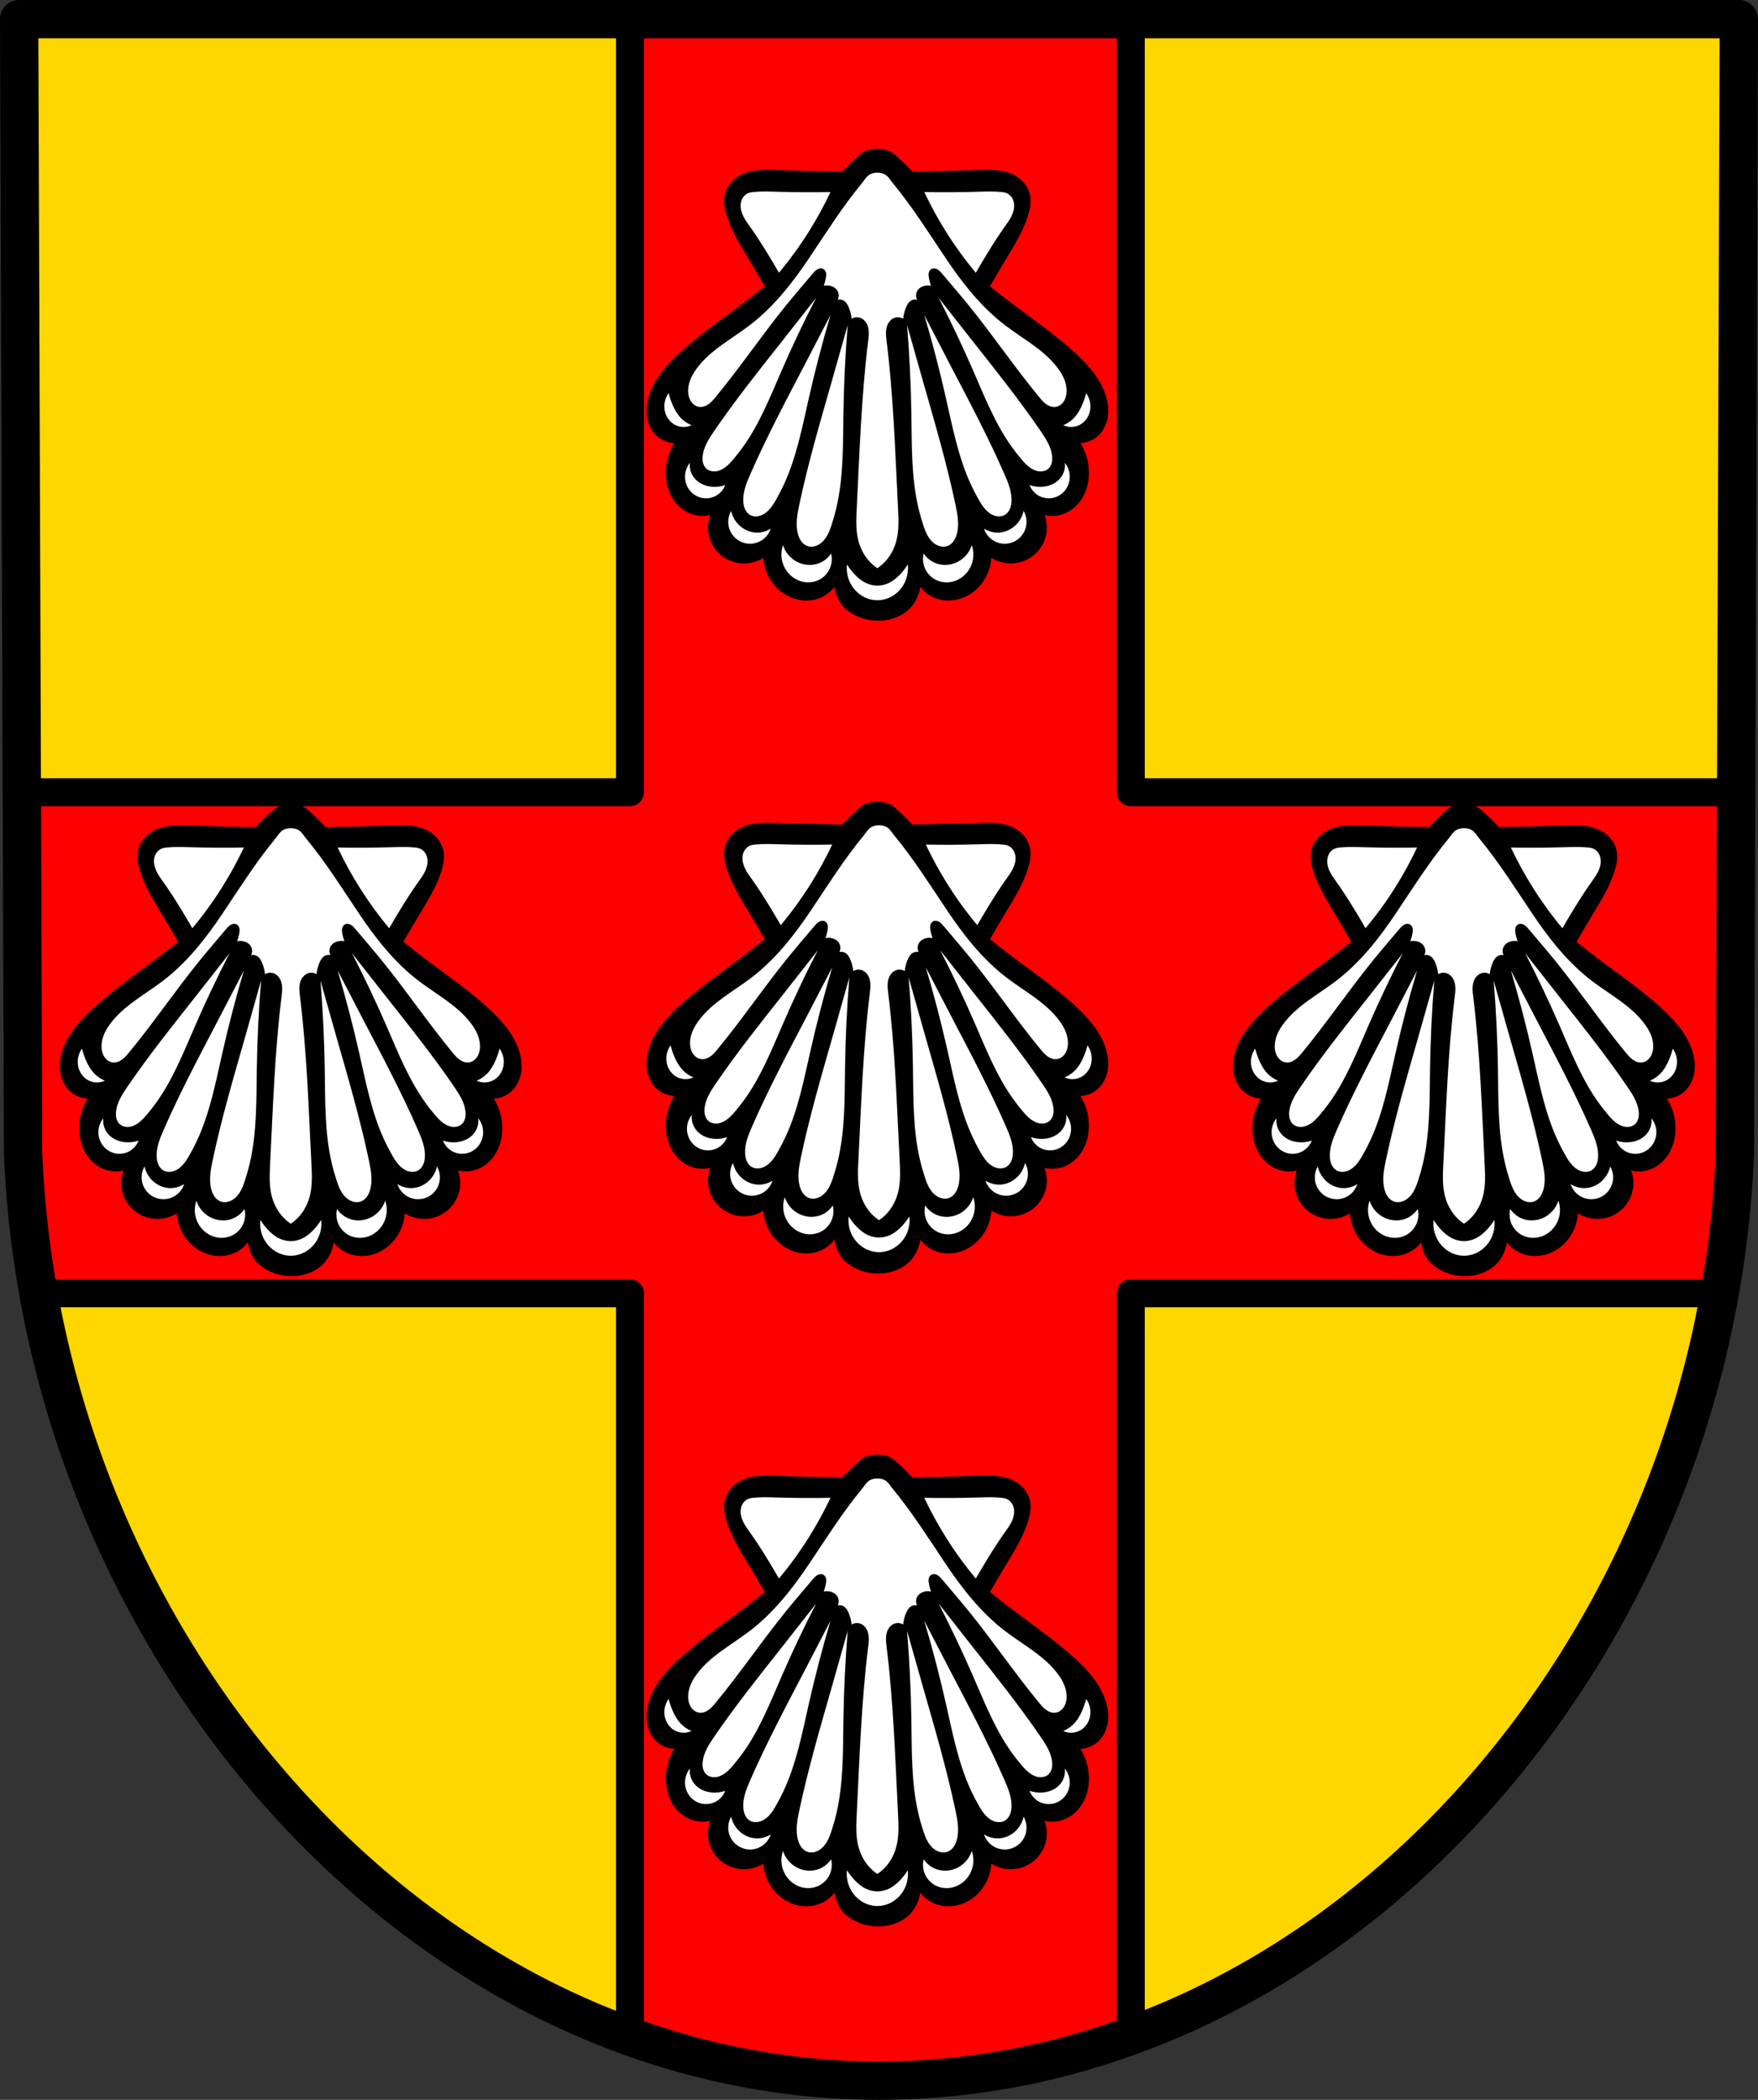 <?xml version="1.0" encoding="UTF-8" standalone="no"?>
<!-- Created with Inkscape (http://www.inkscape.org/) -->

<svg
   xmlns:dc="http://purl.org/dc/elements/1.1/"
   xmlns:cc="http://creativecommons.org/ns#"
   xmlns:rdf="http://www.w3.org/1999/02/22-rdf-syntax-ns#"
   xmlns:svg="http://www.w3.org/2000/svg"
   xmlns="http://www.w3.org/2000/svg"
   xmlns:sodipodi="http://sodipodi.sourceforge.net/DTD/sodipodi-0.dtd"
   xmlns:inkscape="http://www.inkscape.org/namespaces/inkscape"
   width="133.553mm"
   height="159.451mm"
   viewBox="0 0 133.553 159.451"
   version="1.1"
   id="svg865"
   inkscape:version="0.92.5 (2060ec1f9f, 2020-04-08)"
   sodipodi:docname="DEU Baldringen COA.svg">
  <rect x="0" y="0" width="133.553" height="159.451" fill="#333333" stroke="none"/>
  <defs
     id="defs859">
    <inkscape:path-effect
       effect="spiro"
       id="path-effect1052"
       is_visible="true" />
    <inkscape:path-effect
       effect="spiro"
       id="path-effect2401"
       is_visible="true" />
    <inkscape:path-effect
       effect="spiro"
       id="path-effect2377"
       is_visible="true" />
    <inkscape:path-effect
       effect="spiro"
       id="path-effect2355"
       is_visible="true" />
    <inkscape:path-effect
       effect="spiro"
       id="path-effect2350"
       is_visible="true" />
    <inkscape:path-effect
       effect="spiro"
       id="path-effect2345"
       is_visible="true" />
    <inkscape:path-effect
       effect="spiro"
       id="path-effect2341"
       is_visible="true" />
    <inkscape:path-effect
       effect="spiro"
       id="path-effect2318"
       is_visible="true" />
    <inkscape:path-effect
       effect="spiro"
       id="path-effect2295"
       is_visible="true" />
    <inkscape:path-effect
       effect="spiro"
       id="path-effect3644"
       is_visible="true" />
    <inkscape:path-effect
       effect="spiro"
       id="path-effect3636"
       is_visible="true" />
    <inkscape:path-effect
       effect="spiro"
       id="path-effect3544"
       is_visible="true" />
    <inkscape:path-effect
       effect="spiro"
       id="path-effect3466"
       is_visible="true" />
    <inkscape:path-effect
       effect="spiro"
       id="path-effect3544-2"
       is_visible="true" />
    <inkscape:path-effect
       effect="spiro"
       id="path-effect3644-8"
       is_visible="true" />
    <inkscape:path-effect
       effect="spiro"
       id="path-effect3644-3"
       is_visible="true" />
    <inkscape:path-effect
       effect="spiro"
       id="path-effect3636-0"
       is_visible="true" />
    <inkscape:path-effect
       effect="spiro"
       id="path-effect1727-0-1"
       is_visible="true" />
    <inkscape:path-effect
       effect="spiro"
       id="path-effect1731-8-3"
       is_visible="true" />
    <inkscape:path-effect
       effect="spiro"
       id="path-effect1727-3"
       is_visible="true" />
    <inkscape:path-effect
       effect="spiro"
       id="path-effect1731-7"
       is_visible="true" />
    <inkscape:path-effect
       effect="spiro"
       id="path-effect841-8"
       is_visible="true" />
    <inkscape:path-effect
       effect="spiro"
       id="path-effect2295-9"
       is_visible="true" />
    <inkscape:path-effect
       effect="spiro"
       id="path-effect2318-7"
       is_visible="true" />
    <inkscape:path-effect
       effect="spiro"
       id="path-effect2377-1"
       is_visible="true" />
    <inkscape:path-effect
       effect="spiro"
       id="path-effect2401-0"
       is_visible="true" />
    <inkscape:path-effect
       effect="spiro"
       id="path-effect2401-8"
       is_visible="true" />
    <inkscape:path-effect
       effect="spiro"
       id="path-effect2401-1"
       is_visible="true" />
    <inkscape:path-effect
       effect="spiro"
       id="path-effect1052-8"
       is_visible="true" />
    <inkscape:path-effect
       effect="spiro"
       id="path-effect1052-8-8"
       is_visible="true" />
  </defs>
  <sodipodi:namedview
     id="base"
     pagecolor="#ffffff"
     bordercolor="#666666"
     borderopacity="1.0"
     inkscape:pageopacity="0.0"
     inkscape:pageshadow="2"
     inkscape:zoom="1.3158534"
     inkscape:cx="252.38301"
     inkscape:cy="301.32537"
     inkscape:document-units="mm"
     inkscape:current-layer="layer1"
     showgrid="false"
     inkscape:window-width="1920"
     inkscape:window-height="1046"
     inkscape:window-x="-11"
     inkscape:window-y="-11"
     inkscape:window-maximized="1"
     fit-margin-top="0"
     fit-margin-left="0"
     fit-margin-right="0"
     fit-margin-bottom="0"
     inkscape:snap-global="false"
     inkscape:snap-midpoints="true"
     inkscape:snap-smooth-nodes="true" />
  <g
     inkscape:label="Ebene 1"
     inkscape:groupmode="layer"
     id="layer1"
     transform="translate(3.361,160.023)">
    <path
       style="fill:#ffd700;fill-opacity:1;fill-rule:evenodd;stroke:none;stroke-width:2.91;stroke-linecap:round;stroke-linejoin:round;stroke-miterlimit:4;stroke-dasharray:none;stroke-opacity:1"
       inkscape:connector-curvature="0"
       d="m 128.736,-158.568 -0.299,86.072 C 126.984,-34.955 98.255,-2.048 63.415,-2.027 28.607,-2.073 -0.133,-34.991 -1.607,-72.496 l -0.299,-86.072 H 63.414 Z"
       id="path10563-0-6-2-6-6-9"
       sodipodi:nodetypes="ccccccc" />
    <path
       style="opacity:1;fill:#ff0000;fill-opacity:1;fill-rule:evenodd;stroke:#000000;stroke-width:8;stroke-linecap:round;stroke-linejoin:round;stroke-miterlimit:4;stroke-dasharray:none;stroke-opacity:1;paint-order:normal"
       d="M 180.594 5.5 L 180.594 227.016 L 6.27 227.016 L 6.629 330.811 C 7.158 344.259 8.618 357.55 10.934 370.596 L 180.594 370.596 L 180.594 584.381 C 203.337 592.613 227.446 597.117 252.383 597.15 C 277.324 597.135 301.433 592.653 324.174 584.445 L 324.174 370.596 L 493.859 370.596 C 496.165 357.551 497.616 344.261 498.137 330.811 L 498.496 227.016 L 324.174 227.016 L 324.174 5.5 L 252.377 5.5 L 180.594 5.5 z "
       transform="matrix(0.265,0,0,0.265,-3.361,-160.023)"
       id="rect2250" />
    <path
       style="fill:none;fill-rule:evenodd;stroke:#000000;stroke-width:2.91;stroke-linecap:round;stroke-linejoin:round;stroke-miterlimit:4;stroke-dasharray:none;stroke-opacity:1"
       inkscape:connector-curvature="0"
       d="m 128.736,-158.568 -0.299,86.072 c -1.454,37.541 -30.183,70.448 -65.022,70.469 -34.808,-0.046 -63.548,-32.964 -65.022,-70.469 l -0.299,-86.072 H 63.414 Z"
       id="path10563-0-6-2-6-6"
       sodipodi:nodetypes="ccccccc" />
    <g
       id="g1201"
       transform="translate(5.3527995e-5)">
      <g
         transform="translate(144.718,-2.296)"
         id="g1110">
        <path
           style="fill:#000000;stroke:none;stroke-width:1.002;stroke-linecap:round;stroke-linejoin:round;stroke-miterlimit:4;stroke-dasharray:none;stroke-opacity:1"
           d="m -297.627,51.8 c -1.573,0.531 -2.705,1.932 -3.961,3.017 -1.09,0.941 -2.005,2.07 -3.09,3.018 -6.261,-0.092 -12.52,-0.239 -18.777,-0.443 -3.367,-0.11 -6.884,-0.207 -9.928,1.236 -1.206,0.572 -2.306,1.38 -3.174,2.395 -0.868,1.015 -1.5,2.238 -1.775,3.545 -0.415,1.969 -0.015,4.02 0.594,5.938 1.414,4.456 3.918,8.471 6.334,12.473 1.544,2.558 3.064,5.131 4.555,7.721 -2.084,1.684 -4.197,3.334 -6.336,4.949 -6.082,4.592 -12.395,8.912 -18.016,14.057 -3.661,3.351 -7.1,7.185 -8.711,11.879 -0.689,2.007 -1.024,4.159 -0.75,6.264 0.274,2.104 1.188,4.156 2.73,5.613 1.383,1.307 3.245,2.095 5.146,2.178 -1.844,2.921 -2.692,6.458 -2.375,9.898 0.209,2.269 0.926,4.508 2.209,6.391 1.283,1.882 3.15,3.391 5.314,4.102 1.653,0.542 3.457,0.613 5.146,0.199 -0.714,1.883 -0.854,3.979 -0.396,5.939 0.496,2.122 1.692,4.074 3.354,5.484 1.661,1.411 3.778,2.273 5.951,2.434 2.208,0.163 4.464,-0.401 6.336,-1.584 0.19,3.352 1.711,6.61 4.158,8.908 1.585,1.489 3.551,2.583 5.672,3.062 2.121,0.48 4.391,0.334 6.404,-0.488 1.632,-0.666 3.081,-1.772 4.156,-3.168 0.271,2.017 1.104,3.956 2.377,5.543 5.416,5.631 15.246,5.447 19.797,0.002 1.273,-1.587 2.104,-3.528 2.375,-5.545 1.076,1.396 2.527,2.502 4.158,3.168 2.013,0.822 4.282,0.968 6.402,0.488 2.121,-0.48 4.089,-1.572 5.674,-3.061 2.447,-2.299 3.966,-5.558 4.156,-8.91 1.872,1.183 4.128,1.747 6.336,1.584 2.174,-0.16 4.29,-1.023 5.951,-2.434 1.661,-1.411 2.858,-3.362 3.354,-5.484 0.458,-1.961 0.318,-4.057 -0.396,-5.939 1.69,0.414 3.494,0.343 5.146,-0.199 2.165,-0.71 4.031,-2.217 5.314,-4.1 1.283,-1.882 2,-4.124 2.209,-6.393 0.317,-3.44 -0.531,-6.977 -2.375,-9.898 1.901,-0.082 3.763,-0.87 5.146,-2.178 1.542,-1.458 2.456,-3.509 2.73,-5.613 0.274,-2.104 -0.061,-4.257 -0.75,-6.264 -1.611,-4.694 -5.05,-8.528 -8.711,-11.879 -5.621,-5.145 -11.934,-9.465 -18.016,-14.057 -2.139,-1.615 -4.252,-3.265 -6.336,-4.949 1.491,-2.589 3.01,-5.163 4.555,-7.721 2.416,-4.002 4.92,-8.017 6.334,-12.473 0.609,-1.918 1.009,-3.969 0.594,-5.938 -0.275,-1.306 -0.906,-2.53 -1.773,-3.545 -0.868,-1.015 -1.969,-1.822 -3.176,-2.395 -3.044,-1.443 -6.561,-1.346 -9.928,-1.236 -6.258,0.205 -12.517,0.352 -18.777,0.443 -1.085,-0.947 -2,-2.077 -3.09,-3.018 -1.256,-1.084 -2.387,-2.486 -3.959,-3.017 -1.925,-0.65 -4.169,-0.649 -6.094,0 z"
           transform="matrix(0.265,0,0,0.265,-3.361,-160.023)"
           id="path2293"
           inkscape:connector-curvature="0"
           sodipodi:nodetypes="aacsssccccssssccccccsccccccccccccscccsccccccscsscccccsscaaa" />
        <path
           inkscape:connector-curvature="0"
           style="fill:#ffffff;stroke:none;stroke-width:0.246;stroke-linecap:butt;stroke-linejoin:miter;stroke-miterlimit:4;stroke-dasharray:none;stroke-opacity:1"
           d="m -294.58,58.154 c -0.663,0 -1.326,0.125 -1.912,0.375 h -0.002 c -1.114,0.474 -1.747,1.684 -2.518,2.617 -5.598,6.783 -10.295,14.254 -15.201,21.564 -4.747,7.074 -10.1,13.869 -16.854,19.061 -5.268,4.049 -11.444,7.189 -15.361,12.555 -0.752,1.03 -1.411,2.137 -1.852,3.334 -0.44,1.197 -0.656,2.489 -0.512,3.756 0.101,0.881 0.382,1.756 0.91,2.469 0.528,0.713 1.317,1.251 2.195,1.375 0.475,0.067 0.963,0.011 1.422,-0.129 0.459,-0.142 0.89,-0.371 1.281,-0.648 0.783,-0.556 1.41,-1.299 2.021,-2.039 6.998,-8.473 13.169,-17.597 20.086,-26.137 2.508,-3.096 5.112,-6.113 7.682,-9.158 0.416,-0.493 0.846,-1 1.412,-1.311 0.283,-0.155 0.597,-0.259 0.92,-0.271 0.323,-0.011 0.653,0.068 0.918,0.252 0.187,0.13 0.338,0.308 0.447,0.508 0.109,0.2 0.179,0.422 0.215,0.646 0.071,0.45 0.011,0.909 -0.07,1.357 -0.136,0.753 -0.333,1.494 -0.59,2.215 0.582,-0.126 1.19,-0.126 1.771,0 0.822,0.178 1.606,0.628 2.068,1.33 0.256,0.388 0.406,0.844 0.432,1.309 0.026,0.464 -0.072,0.935 -0.283,1.35 0.598,-0.144 1.252,-0.034 1.771,0.297 0.632,0.403 1.029,1.085 1.33,1.771 0.472,1.076 0.773,2.227 0.887,3.396 0.698,-0.427 1.582,-0.537 2.363,-0.295 0.82,0.254 1.499,0.876 1.92,1.625 0.434,0.773 0.607,1.669 0.635,2.555 0.027,0.886 -0.085,1.769 -0.193,2.648 -1.95,15.817 -2.45,31.771 -3.252,47.688 -0.157,3.112 -0.32,6.279 0.445,9.299 0.535,2.11 1.527,4.114 2.955,5.756 0.735,0.845 1.582,1.593 2.512,2.217 0.93,-0.624 1.777,-1.372 2.512,-2.217 1.428,-1.642 2.421,-3.646 2.955,-5.756 0.765,-3.02 0.602,-6.187 0.445,-9.299 -0.802,-15.916 -1.302,-31.871 -3.252,-47.688 -0.108,-0.88 -0.221,-1.763 -0.193,-2.648 0.027,-0.886 0.201,-1.782 0.635,-2.555 0.421,-0.749 1.099,-1.371 1.92,-1.625 0.782,-0.242 1.665,-0.132 2.363,0.295 0.114,-1.17 0.415,-2.32 0.887,-3.396 0.301,-0.687 0.698,-1.369 1.33,-1.771 0.519,-0.331 1.173,-0.441 1.771,-0.297 -0.211,-0.414 -0.309,-0.885 -0.283,-1.35 0.026,-0.464 0.176,-0.92 0.432,-1.309 0.462,-0.702 1.247,-1.153 2.068,-1.33 0.582,-0.126 1.19,-0.126 1.771,0 -0.257,-0.721 -0.454,-1.462 -0.59,-2.215 -0.081,-0.448 -0.141,-0.908 -0.07,-1.357 0.035,-0.225 0.104,-0.447 0.213,-0.646 0.109,-0.2 0.26,-0.378 0.447,-0.508 0.265,-0.184 0.595,-0.265 0.918,-0.252 0.323,0.011 0.637,0.116 0.92,0.271 0.566,0.311 0.996,0.817 1.412,1.311 2.569,3.045 5.174,6.062 7.682,9.158 6.916,8.539 13.088,17.664 20.086,26.137 0.612,0.741 1.238,1.484 2.021,2.039 0.392,0.278 0.822,0.507 1.281,0.648 0.459,0.142 0.946,0.196 1.422,0.129 0.878,-0.124 1.668,-0.662 2.195,-1.375 0.528,-0.713 0.81,-1.588 0.91,-2.469 0.145,-1.267 -0.071,-2.559 -0.512,-3.756 -0.44,-1.197 -1.1,-2.304 -1.852,-3.334 -3.918,-5.366 -10.094,-8.505 -15.361,-12.555 -6.754,-5.192 -12.106,-11.987 -16.854,-19.061 -4.906,-7.311 -9.603,-14.782 -15.201,-21.564 -0.771,-0.934 -1.404,-2.143 -2.518,-2.617 -0.586,-0.25 -1.249,-0.375 -1.912,-0.375 z m -32.188,5.381 c -1.155,-0.001 -2.307,0.038 -3.455,0.16 -0.429,0.046 -0.862,0.106 -1.268,0.254 -0.65,0.237 -1.208,0.698 -1.598,1.27 -0.389,0.572 -0.611,1.249 -0.68,1.938 -0.119,1.195 0.22,2.398 0.752,3.475 0.532,1.076 1.253,2.047 1.949,3.025 1.792,2.518 3.453,5.128 5.064,7.766 1.092,1.787 2.16,3.588 3.207,5.402 3.099,-3.715 5.95,-7.639 8.525,-11.734 2.307,-3.669 4.394,-7.476 6.246,-11.395 -5.092,0.096 -10.186,0.068 -15.277,-0.084 -1.154,-0.034 -2.312,-0.075 -3.467,-0.076 z m 64.371,0 c -1.155,0.001 -2.311,0.041 -3.465,0.076 -5.091,0.152 -10.187,0.18 -15.279,0.084 1.852,3.919 3.939,7.726 6.246,11.395 2.576,4.095 5.426,8.02 8.525,11.734 1.047,-1.814 2.117,-3.615 3.209,-5.402 1.611,-2.638 3.272,-5.247 5.064,-7.766 0.696,-0.978 1.415,-1.949 1.947,-3.025 0.532,-1.076 0.873,-2.28 0.754,-3.475 -0.068,-0.688 -0.292,-1.366 -0.682,-1.938 -0.389,-0.572 -0.948,-1.033 -1.598,-1.27 -0.405,-0.148 -0.839,-0.207 -1.268,-0.254 -1.148,-0.124 -2.3,-0.161 -3.455,-0.16 z m -49.754,30.48 c -3.147,4.031 -6.308,8.052 -9.479,12.064 -6.786,8.588 -13.63,17.144 -19.814,26.197 -1.459,2.136 -2.924,4.412 -3.217,6.996 -0.074,0.651 -0.07,1.316 0.08,1.951 0.15,0.635 0.453,1.241 0.918,1.686 0.612,0.586 1.471,0.856 2.311,0.848 1.094,-0.011 2.153,-0.468 3.053,-1.115 0.899,-0.647 1.656,-1.48 2.381,-2.328 1.002,-1.172 1.956,-2.386 2.854,-3.645 4.718,-6.615 7.758,-14.293 11.012,-21.773 3.074,-7.069 6.378,-14.034 9.902,-20.881 z m 35.139,0 c 3.524,6.847 6.828,13.812 9.902,20.881 3.253,7.481 6.293,15.158 11.012,21.773 0.897,1.258 1.852,2.472 2.854,3.645 0.724,0.848 1.482,1.681 2.381,2.328 0.899,0.647 1.959,1.104 3.053,1.115 0.84,0.008 1.699,-0.262 2.311,-0.848 0.465,-0.445 0.768,-1.05 0.918,-1.686 0.15,-0.635 0.154,-1.3 0.08,-1.951 -0.293,-2.584 -1.758,-4.86 -3.217,-6.996 -6.184,-9.053 -13.028,-17.609 -19.814,-26.197 -3.17,-4.012 -6.331,-8.034 -9.479,-12.064 z m -31.012,4.92 c -2.489,4.826 -4.993,9.644 -7.51,14.455 -5.388,10.299 -10.845,20.576 -15.51,31.236 -1.101,2.516 -2.179,5.177 -1.969,7.924 0.053,0.692 0.19,1.383 0.475,2.014 0.284,0.63 0.723,1.198 1.299,1.566 0.758,0.486 1.71,0.596 2.588,0.418 1.143,-0.232 2.162,-0.919 2.975,-1.773 0.812,-0.854 1.438,-1.875 2.027,-2.902 0.814,-1.421 1.57,-2.876 2.258,-4.365 3.617,-7.83 5.266,-16.426 7.176,-24.861 1.805,-7.971 3.871,-15.88 6.191,-23.711 z m 26.885,0 c 2.32,7.831 4.387,15.74 6.191,23.711 1.91,8.435 3.558,17.031 7.176,24.861 0.688,1.489 1.444,2.944 2.258,4.365 0.589,1.028 1.215,2.048 2.027,2.902 0.812,0.854 1.831,1.541 2.975,1.773 0.878,0.178 1.83,0.068 2.588,-0.418 0.575,-0.369 1.014,-0.936 1.299,-1.566 0.284,-0.63 0.422,-1.322 0.475,-2.014 0.21,-2.747 -0.868,-5.408 -1.969,-7.924 -4.664,-10.661 -10.122,-20.938 -15.51,-31.236 -2.517,-4.811 -5.02,-9.629 -7.51,-14.455 z m -21.947,2.846 c -1.529,5.463 -3.074,10.923 -4.635,16.377 -3.341,11.675 -6.759,23.343 -9.27,35.225 -0.592,2.804 -1.129,5.75 -0.309,8.496 0.207,0.692 0.5,1.364 0.934,1.941 0.434,0.577 1.015,1.056 1.693,1.303 0.894,0.325 1.906,0.223 2.779,-0.154 1.137,-0.491 2.045,-1.417 2.701,-2.467 0.657,-1.05 1.084,-2.226 1.471,-3.402 0.535,-1.627 1.002,-3.278 1.391,-4.945 2.043,-8.77 1.872,-17.877 2.008,-26.881 0.129,-8.508 0.541,-17.012 1.236,-25.492 z m 17.01,0 c 0.695,8.48 1.108,16.984 1.236,25.492 0.136,9.004 -0.035,18.111 2.008,26.881 0.388,1.668 0.856,3.318 1.391,4.945 0.387,1.177 0.814,2.352 1.471,3.402 0.657,1.05 1.564,1.976 2.701,2.467 0.873,0.377 1.885,0.479 2.779,0.154 0.679,-0.246 1.26,-0.725 1.693,-1.303 0.434,-0.577 0.727,-1.25 0.934,-1.941 0.82,-2.746 0.284,-5.692 -0.309,-8.496 -2.51,-11.882 -5.928,-23.549 -9.27,-35.225 -1.561,-5.454 -3.106,-10.914 -4.635,-16.377 z m -68.357,19.535 c -0.793,1.111 -1.226,2.473 -1.221,3.838 0.005,1.101 0.294,2.204 0.857,3.15 0.564,0.946 1.405,1.731 2.4,2.201 1.413,0.667 3.122,0.667 4.535,0 -1.059,-0.427 -2.033,-1.063 -2.85,-1.861 -1.193,-1.166 -2.03,-2.65 -2.676,-4.188 -0.427,-1.019 -0.778,-2.069 -1.047,-3.141 z m 119.705,0 c -0.269,1.071 -0.619,2.122 -1.047,3.141 -0.645,1.538 -1.483,3.022 -2.676,4.188 -0.817,0.798 -1.791,1.434 -2.85,1.861 1.413,0.667 3.122,0.667 4.535,0 0.996,-0.47 1.837,-1.255 2.4,-2.201 0.564,-0.946 0.853,-2.049 0.857,-3.15 0.006,-1.365 -0.427,-2.727 -1.221,-3.838 z m -113.598,19.949 c -0.962,1.204 -1.468,2.763 -1.396,4.303 0.062,1.338 0.56,2.658 1.41,3.693 0.85,1.036 2.05,1.78 3.359,2.064 1.362,0.296 2.829,0.087 4.055,-0.578 1.225,-0.665 2.198,-1.782 2.691,-3.086 -1.245,0.433 -2.584,0.595 -3.896,0.467 -0.972,-0.095 -1.933,-0.349 -2.807,-0.785 -0.874,-0.436 -1.659,-1.056 -2.252,-1.832 -0.914,-1.195 -1.341,-2.752 -1.164,-4.246 z m 107.49,0 c 0.177,1.494 -0.25,3.051 -1.164,4.246 -0.593,0.776 -1.378,1.396 -2.252,1.832 -0.874,0.436 -1.835,0.69 -2.807,0.785 -1.312,0.128 -2.651,-0.034 -3.896,-0.467 0.493,1.304 1.466,2.42 2.691,3.086 1.225,0.665 2.692,0.874 4.055,0.578 1.309,-0.285 2.509,-1.029 3.359,-2.064 0.85,-1.036 1.348,-2.355 1.41,-3.693 0.072,-1.54 -0.435,-3.098 -1.396,-4.303 z m -95.672,13.816 c -0.754,1.318 -1.008,2.914 -0.699,4.4 0.304,1.463 1.149,2.807 2.338,3.713 1.189,0.905 2.71,1.364 4.201,1.264 1.236,-0.084 2.444,-0.548 3.42,-1.312 0.975,-0.764 1.715,-1.825 2.092,-3.006 -1.363,0.883 -3.034,1.281 -4.648,1.109 -1.985,-0.211 -3.847,-1.283 -5.1,-2.838 -0.78,-0.968 -1.333,-2.117 -1.604,-3.33 z m 83.854,0 c -0.271,1.213 -0.824,2.362 -1.604,3.33 -1.252,1.555 -3.114,2.627 -5.1,2.838 -1.615,0.172 -3.286,-0.226 -4.648,-1.109 0.377,1.181 1.116,2.242 2.092,3.006 0.975,0.764 2.183,1.229 3.42,1.312 1.491,0.101 3.013,-0.358 4.201,-1.264 1.189,-0.905 2.034,-2.25 2.338,-3.713 0.309,-1.486 0.055,-3.083 -0.699,-4.4 z m -68.988,9.816 c -0.463,1.325 -0.573,2.77 -0.316,4.15 0.256,1.38 0.88,2.691 1.787,3.762 1.099,1.297 2.623,2.237 4.287,2.582 1.664,0.345 3.457,0.084 4.926,-0.771 1.232,-0.718 2.224,-1.845 2.779,-3.158 0.556,-1.313 0.673,-2.807 0.33,-4.191 -0.631,0.954 -1.49,1.756 -2.486,2.318 -1.122,0.633 -2.413,0.957 -3.701,0.951 -1.288,-0.008 -2.571,-0.341 -3.705,-0.951 -1.836,-0.988 -3.265,-2.706 -3.9,-4.691 z m 54.123,0 c -0.636,1.985 -2.065,3.704 -3.9,4.691 -1.134,0.61 -2.417,0.944 -3.705,0.951 -1.288,0.008 -2.579,-0.319 -3.701,-0.951 -0.996,-0.562 -1.856,-1.364 -2.486,-2.318 -0.343,1.384 -0.226,2.878 0.33,4.191 0.556,1.313 1.547,2.44 2.779,3.158 1.469,0.855 3.262,1.117 4.926,0.771 1.664,-0.345 3.188,-1.285 4.287,-2.582 0.908,-1.071 1.531,-2.382 1.787,-3.762 0.256,-1.38 0.146,-2.825 -0.316,-4.15 z m -35.775,5.516 c -0.221,1.902 0.158,3.87 1.068,5.555 0.993,1.838 2.627,3.334 4.57,4.102 0.977,0.386 2.026,0.589 3.076,0.598 1.05,-0.008 2.097,-0.212 3.074,-0.598 1.943,-0.767 3.579,-2.263 4.572,-4.102 0.91,-1.685 1.289,-3.653 1.068,-5.555 -0.642,1.026 -1.386,1.987 -2.221,2.863 -0.952,1 -2.037,1.898 -3.291,2.477 -1.002,0.462 -2.1,0.712 -3.203,0.727 -1.103,-0.015 -2.201,-0.265 -3.203,-0.727 -1.254,-0.579 -2.339,-1.477 -3.291,-2.477 -0.834,-0.876 -1.579,-1.838 -2.221,-2.863 z"
           transform="matrix(0.265,0,0,0.265,-3.361,-160.023)"
           id="path2316" />
      </g>
      <g
         id="g1110-4"
         transform="translate(144.718,47.28)">
        <path
           style="fill:#000000;stroke:none;stroke-width:1.002;stroke-linecap:round;stroke-linejoin:round;stroke-miterlimit:4;stroke-dasharray:none;stroke-opacity:1"
           d="m -297.627,51.8 c -1.573,0.531 -2.705,1.932 -3.961,3.017 -1.09,0.941 -2.005,2.07 -3.09,3.018 -6.261,-0.092 -12.52,-0.239 -18.777,-0.443 -3.367,-0.11 -6.884,-0.207 -9.928,1.236 -1.206,0.572 -2.306,1.38 -3.174,2.395 -0.868,1.015 -1.5,2.238 -1.775,3.545 -0.415,1.969 -0.015,4.02 0.594,5.938 1.414,4.456 3.918,8.471 6.334,12.473 1.544,2.558 3.064,5.131 4.555,7.721 -2.084,1.684 -4.197,3.334 -6.336,4.949 -6.082,4.592 -12.395,8.912 -18.016,14.057 -3.661,3.351 -7.1,7.185 -8.711,11.879 -0.689,2.007 -1.024,4.159 -0.75,6.264 0.274,2.104 1.188,4.156 2.73,5.613 1.383,1.307 3.245,2.095 5.146,2.178 -1.844,2.921 -2.692,6.458 -2.375,9.898 0.209,2.269 0.926,4.508 2.209,6.391 1.283,1.882 3.15,3.391 5.314,4.102 1.653,0.542 3.457,0.613 5.146,0.199 -0.714,1.883 -0.854,3.979 -0.396,5.939 0.496,2.122 1.692,4.074 3.354,5.484 1.661,1.411 3.778,2.273 5.951,2.434 2.208,0.163 4.464,-0.401 6.336,-1.584 0.19,3.352 1.711,6.61 4.158,8.908 1.585,1.489 3.551,2.583 5.672,3.062 2.121,0.48 4.391,0.334 6.404,-0.488 1.632,-0.666 3.081,-1.772 4.156,-3.168 0.271,2.017 1.104,3.956 2.377,5.543 5.416,5.631 15.246,5.447 19.797,0.002 1.273,-1.587 2.104,-3.528 2.375,-5.545 1.076,1.396 2.527,2.502 4.158,3.168 2.013,0.822 4.282,0.968 6.402,0.488 2.121,-0.48 4.089,-1.572 5.674,-3.061 2.447,-2.299 3.966,-5.558 4.156,-8.91 1.872,1.183 4.128,1.747 6.336,1.584 2.174,-0.16 4.29,-1.023 5.951,-2.434 1.661,-1.411 2.858,-3.362 3.354,-5.484 0.458,-1.961 0.318,-4.057 -0.396,-5.939 1.69,0.414 3.494,0.343 5.146,-0.199 2.165,-0.71 4.031,-2.217 5.314,-4.1 1.283,-1.882 2,-4.124 2.209,-6.393 0.317,-3.44 -0.531,-6.977 -2.375,-9.898 1.901,-0.082 3.763,-0.87 5.146,-2.178 1.542,-1.458 2.456,-3.509 2.73,-5.613 0.274,-2.104 -0.061,-4.257 -0.75,-6.264 -1.611,-4.694 -5.05,-8.528 -8.711,-11.879 -5.621,-5.145 -11.934,-9.465 -18.016,-14.057 -2.139,-1.615 -4.252,-3.265 -6.336,-4.949 1.491,-2.589 3.01,-5.163 4.555,-7.721 2.416,-4.002 4.92,-8.017 6.334,-12.473 0.609,-1.918 1.009,-3.969 0.594,-5.938 -0.275,-1.306 -0.906,-2.53 -1.773,-3.545 -0.868,-1.015 -1.969,-1.822 -3.176,-2.395 -3.044,-1.443 -6.561,-1.346 -9.928,-1.236 -6.258,0.205 -12.517,0.352 -18.777,0.443 -1.085,-0.947 -2,-2.077 -3.09,-3.018 -1.256,-1.084 -2.387,-2.486 -3.959,-3.017 -1.925,-0.65 -4.169,-0.649 -6.094,0 z"
           transform="matrix(0.265,0,0,0.265,-3.361,-160.023)"
           id="path2293-4"
           inkscape:connector-curvature="0"
           sodipodi:nodetypes="aacsssccccssssccccccsccccccccccccscccsccccccscsscccccsscaaa" />
        <path
           style="fill:#ffffff;stroke:none;stroke-width:0.065;stroke-linecap:butt;stroke-linejoin:miter;stroke-miterlimit:4;stroke-dasharray:none;stroke-opacity:1"
           d="m -81.302,-144.636 c -0.175,0 -0.351,0.033 -0.506,0.099 h -5.29e-4 c -0.295,0.125 -0.462,0.445 -0.666,0.692 -1.481,1.795 -2.724,3.771 -4.022,5.706 -1.256,1.872 -2.672,3.669 -4.459,5.043 -1.394,1.071 -3.028,1.902 -4.064,3.322 -0.199,0.273 -0.373,0.565 -0.49,0.882 -0.116,0.317 -0.174,0.658 -0.135,0.994 0.027,0.233 0.101,0.465 0.241,0.653 0.14,0.189 0.349,0.331 0.581,0.364 0.126,0.018 0.255,0.003 0.376,-0.034 0.121,-0.037 0.235,-0.098 0.339,-0.172 0.207,-0.147 0.373,-0.344 0.535,-0.539 1.852,-2.242 3.484,-4.656 5.314,-6.915 0.663,-0.819 1.353,-1.617 2.032,-2.423 0.11,-0.131 0.224,-0.264 0.374,-0.347 0.075,-0.041 0.158,-0.068 0.243,-0.072 0.085,-0.003 0.173,0.018 0.243,0.067 0.049,0.034 0.089,0.082 0.118,0.134 0.029,0.053 0.047,0.112 0.057,0.171 0.019,0.119 0.003,0.241 -0.019,0.359 -0.036,0.199 -0.088,0.395 -0.156,0.586 0.154,-0.033 0.315,-0.033 0.469,0 0.217,0.047 0.425,0.166 0.547,0.352 0.068,0.103 0.107,0.223 0.114,0.346 0.007,0.123 -0.019,0.247 -0.075,0.357 0.158,-0.038 0.331,-0.009 0.469,0.079 0.167,0.107 0.272,0.287 0.352,0.469 0.125,0.285 0.205,0.589 0.235,0.899 0.185,-0.113 0.418,-0.142 0.625,-0.078 0.217,0.067 0.397,0.232 0.508,0.43 0.115,0.204 0.161,0.442 0.168,0.676 0.007,0.234 -0.022,0.468 -0.051,0.701 -0.516,4.185 -0.648,8.406 -0.86,12.617 -0.041,0.823 -0.085,1.661 0.118,2.46 0.141,0.558 0.404,1.088 0.782,1.523 0.194,0.224 0.419,0.421 0.665,0.587 0.246,-0.165 0.47,-0.363 0.665,-0.587 0.378,-0.435 0.64,-0.965 0.782,-1.523 0.202,-0.799 0.159,-1.637 0.118,-2.46 -0.212,-4.211 -0.345,-8.432 -0.86,-12.617 -0.029,-0.233 -0.058,-0.466 -0.051,-0.701 0.007,-0.234 0.053,-0.471 0.168,-0.676 0.111,-0.198 0.291,-0.363 0.508,-0.43 0.207,-0.064 0.441,-0.035 0.625,0.078 0.03,-0.309 0.11,-0.614 0.235,-0.899 0.08,-0.182 0.185,-0.362 0.352,-0.469 0.137,-0.087 0.31,-0.117 0.469,-0.079 -0.056,-0.11 -0.082,-0.234 -0.075,-0.357 0.007,-0.123 0.047,-0.243 0.114,-0.346 0.122,-0.186 0.33,-0.305 0.547,-0.352 0.154,-0.033 0.315,-0.033 0.469,0 -0.068,-0.191 -0.12,-0.387 -0.156,-0.586 -0.021,-0.119 -0.037,-0.24 -0.019,-0.359 0.009,-0.059 0.027,-0.118 0.056,-0.171 0.029,-0.053 0.069,-0.1 0.118,-0.134 0.07,-0.049 0.158,-0.07 0.243,-0.067 0.085,0.003 0.169,0.031 0.243,0.072 0.15,0.082 0.263,0.216 0.374,0.347 0.68,0.806 1.369,1.604 2.032,2.423 1.83,2.259 3.463,4.674 5.314,6.915 0.162,0.196 0.328,0.393 0.535,0.539 0.104,0.073 0.218,0.134 0.339,0.172 0.121,0.037 0.25,0.052 0.376,0.034 0.232,-0.033 0.441,-0.175 0.581,-0.364 0.14,-0.189 0.214,-0.42 0.241,-0.653 0.038,-0.335 -0.019,-0.677 -0.135,-0.994 -0.116,-0.317 -0.291,-0.61 -0.49,-0.882 -1.037,-1.42 -2.671,-2.25 -4.064,-3.322 -1.787,-1.374 -3.203,-3.172 -4.459,-5.043 -1.298,-1.934 -2.541,-3.911 -4.022,-5.706 -0.204,-0.247 -0.371,-0.567 -0.666,-0.692 -0.155,-0.066 -0.331,-0.099 -0.506,-0.099 z m -8.516,1.424 c -0.306,-3.1e-4 -0.61,0.01 -0.914,0.042 -0.114,0.012 -0.228,0.028 -0.335,0.067 -0.172,0.063 -0.32,0.185 -0.423,0.336 -0.103,0.151 -0.162,0.331 -0.18,0.513 -0.031,0.316 0.058,0.635 0.199,0.919 0.141,0.285 0.332,0.542 0.516,0.8 0.474,0.666 0.914,1.357 1.34,2.055 0.289,0.473 0.572,0.949 0.849,1.429 0.82,-0.983 1.574,-2.021 2.256,-3.105 0.611,-0.971 1.163,-1.978 1.653,-3.015 -1.347,0.025 -2.695,0.018 -4.042,-0.022 -0.305,-0.009 -0.612,-0.02 -0.917,-0.02 z m 17.032,0 c -0.306,3.2e-4 -0.611,0.011 -0.917,0.02 -1.347,0.04 -2.695,0.048 -4.043,0.022 0.49,1.037 1.042,2.044 1.653,3.015 0.681,1.084 1.436,2.122 2.256,3.105 0.277,-0.48 0.56,-0.957 0.849,-1.429 0.426,-0.698 0.866,-1.388 1.34,-2.055 0.184,-0.259 0.374,-0.516 0.515,-0.8 0.141,-0.285 0.231,-0.603 0.199,-0.919 -0.018,-0.182 -0.077,-0.361 -0.18,-0.513 -0.103,-0.151 -0.251,-0.273 -0.423,-0.336 -0.107,-0.039 -0.222,-0.055 -0.335,-0.067 -0.304,-0.033 -0.609,-0.043 -0.914,-0.042 z m -13.164,8.065 c -0.833,1.067 -1.669,2.131 -2.508,3.192 -1.796,2.272 -3.606,4.536 -5.243,6.931 -0.386,0.565 -0.774,1.167 -0.851,1.851 -0.02,0.172 -0.019,0.348 0.021,0.516 0.04,0.168 0.12,0.328 0.243,0.446 0.162,0.155 0.389,0.227 0.611,0.224 0.289,-0.003 0.57,-0.124 0.808,-0.295 0.238,-0.171 0.438,-0.392 0.63,-0.616 0.265,-0.31 0.518,-0.631 0.755,-0.964 1.248,-1.75 2.053,-3.782 2.914,-5.761 0.813,-1.87 1.688,-3.713 2.62,-5.525 z m 9.297,0 c 0.932,1.812 1.807,3.654 2.62,5.525 0.861,1.979 1.665,4.011 2.914,5.761 0.237,0.333 0.49,0.654 0.755,0.964 0.192,0.224 0.392,0.445 0.63,0.616 0.238,0.171 0.518,0.292 0.808,0.295 0.222,0.002 0.449,-0.069 0.611,-0.224 0.123,-0.118 0.203,-0.278 0.243,-0.446 0.04,-0.168 0.041,-0.344 0.021,-0.516 -0.078,-0.684 -0.465,-1.286 -0.851,-1.851 -1.636,-2.395 -3.447,-4.659 -5.243,-6.931 -0.839,-1.062 -1.675,-2.126 -2.508,-3.192 z m -8.205,1.302 c -0.659,1.277 -1.321,2.552 -1.987,3.825 -1.426,2.725 -2.87,5.444 -4.104,8.265 -0.291,0.666 -0.576,1.37 -0.521,2.097 0.014,0.183 0.05,0.366 0.126,0.533 0.075,0.167 0.191,0.317 0.344,0.414 0.201,0.129 0.452,0.158 0.685,0.111 0.302,-0.061 0.572,-0.243 0.787,-0.469 0.215,-0.226 0.381,-0.496 0.536,-0.768 0.215,-0.376 0.415,-0.761 0.597,-1.155 0.957,-2.072 1.393,-4.346 1.899,-6.578 0.478,-2.109 1.024,-4.202 1.638,-6.274 z m 7.113,0 c 0.614,2.072 1.161,4.165 1.638,6.274 0.505,2.232 0.941,4.506 1.899,6.578 0.182,0.394 0.382,0.779 0.597,1.155 0.156,0.272 0.322,0.542 0.536,0.768 0.215,0.226 0.485,0.408 0.787,0.469 0.232,0.047 0.484,0.018 0.685,-0.111 0.152,-0.098 0.268,-0.248 0.344,-0.414 0.075,-0.167 0.112,-0.35 0.126,-0.533 0.056,-0.727 -0.23,-1.431 -0.521,-2.097 -1.234,-2.821 -2.678,-5.54 -4.104,-8.265 -0.666,-1.273 -1.328,-2.548 -1.987,-3.825 z m -5.807,0.753 c -0.405,1.446 -0.813,2.89 -1.226,4.333 -0.884,3.089 -1.788,6.176 -2.453,9.32 -0.157,0.742 -0.299,1.521 -0.082,2.248 0.055,0.183 0.132,0.361 0.247,0.514 0.115,0.153 0.268,0.279 0.448,0.345 0.236,0.086 0.504,0.059 0.735,-0.041 0.301,-0.13 0.541,-0.375 0.715,-0.653 0.174,-0.278 0.287,-0.589 0.389,-0.9 0.141,-0.43 0.265,-0.867 0.368,-1.308 0.54,-2.32 0.495,-4.73 0.531,-7.112 0.034,-2.251 0.143,-4.501 0.327,-6.745 z m 4.501,0 c 0.184,2.244 0.293,4.494 0.327,6.745 0.036,2.382 -0.009,4.792 0.531,7.112 0.103,0.441 0.226,0.878 0.368,1.308 0.102,0.311 0.215,0.622 0.389,0.9 0.174,0.278 0.414,0.523 0.715,0.653 0.231,0.1 0.499,0.127 0.735,0.041 0.18,-0.065 0.333,-0.192 0.448,-0.345 0.115,-0.153 0.192,-0.331 0.247,-0.514 0.217,-0.726 0.075,-1.506 -0.082,-2.248 -0.664,-3.144 -1.568,-6.231 -2.453,-9.32 -0.413,-1.443 -0.822,-2.888 -1.226,-4.333 z m -18.086,5.169 c -0.21,0.294 -0.324,0.654 -0.323,1.015 0.001,0.291 0.078,0.583 0.227,0.834 0.149,0.25 0.372,0.458 0.635,0.582 0.374,0.176 0.826,0.176 1.2,0 -0.28,-0.113 -0.538,-0.281 -0.754,-0.492 -0.316,-0.308 -0.537,-0.701 -0.708,-1.108 -0.113,-0.269 -0.206,-0.548 -0.277,-0.831 z m 31.672,0 c -0.071,0.283 -0.164,0.561 -0.277,0.831 -0.171,0.407 -0.392,0.8 -0.708,1.108 -0.216,0.211 -0.474,0.38 -0.754,0.492 0.374,0.176 0.826,0.176 1.2,0 0.263,-0.124 0.486,-0.332 0.635,-0.582 0.149,-0.25 0.226,-0.542 0.227,-0.834 0.002,-0.361 -0.113,-0.722 -0.323,-1.015 z m -30.056,5.278 c -0.254,0.319 -0.388,0.731 -0.369,1.138 0.017,0.354 0.148,0.703 0.373,0.977 0.225,0.274 0.542,0.471 0.889,0.546 0.36,0.078 0.749,0.023 1.073,-0.153 0.324,-0.176 0.582,-0.471 0.712,-0.816 -0.329,0.115 -0.684,0.157 -1.031,0.124 -0.257,-0.025 -0.511,-0.092 -0.743,-0.208 -0.231,-0.115 -0.439,-0.279 -0.596,-0.485 -0.242,-0.316 -0.355,-0.728 -0.308,-1.123 z m 28.44,0 c 0.047,0.395 -0.066,0.807 -0.308,1.123 -0.157,0.205 -0.365,0.369 -0.596,0.485 -0.231,0.115 -0.485,0.183 -0.743,0.208 -0.347,0.034 -0.702,-0.009 -1.031,-0.124 0.131,0.345 0.388,0.64 0.712,0.816 0.324,0.176 0.712,0.231 1.073,0.153 0.346,-0.075 0.664,-0.272 0.889,-0.546 0.225,-0.274 0.357,-0.623 0.373,-0.977 0.019,-0.407 -0.115,-0.82 -0.369,-1.138 z m -25.313,3.656 c -0.2,0.349 -0.267,0.771 -0.185,1.164 0.08,0.387 0.304,0.743 0.619,0.982 0.314,0.24 0.717,0.361 1.112,0.334 0.327,-0.022 0.647,-0.145 0.905,-0.347 0.258,-0.202 0.454,-0.483 0.553,-0.795 -0.361,0.234 -0.803,0.339 -1.23,0.294 -0.525,-0.056 -1.018,-0.339 -1.349,-0.751 -0.206,-0.256 -0.353,-0.56 -0.424,-0.881 z m 22.186,0 c -0.072,0.321 -0.218,0.625 -0.424,0.881 -0.331,0.411 -0.824,0.695 -1.349,0.751 -0.427,0.045 -0.869,-0.06 -1.23,-0.294 0.1,0.312 0.295,0.593 0.553,0.795 0.258,0.202 0.578,0.325 0.905,0.347 0.394,0.027 0.797,-0.095 1.112,-0.334 0.314,-0.24 0.538,-0.595 0.619,-0.982 0.082,-0.393 0.015,-0.816 -0.185,-1.164 z m -18.253,2.597 c -0.122,0.351 -0.152,0.733 -0.084,1.098 0.068,0.365 0.233,0.712 0.473,0.995 0.291,0.343 0.694,0.592 1.134,0.683 0.44,0.091 0.915,0.022 1.303,-0.204 0.326,-0.19 0.588,-0.488 0.735,-0.836 0.147,-0.348 0.178,-0.743 0.087,-1.109 -0.167,0.252 -0.394,0.465 -0.658,0.613 -0.297,0.167 -0.639,0.253 -0.979,0.252 -0.341,-0.002 -0.68,-0.09 -0.98,-0.252 -0.486,-0.261 -0.864,-0.716 -1.032,-1.241 z m 14.32,0 c -0.168,0.525 -0.546,0.98 -1.032,1.241 -0.3,0.161 -0.64,0.25 -0.98,0.252 -0.341,0.002 -0.682,-0.084 -0.979,-0.252 -0.264,-0.149 -0.491,-0.361 -0.658,-0.613 -0.091,0.366 -0.06,0.761 0.087,1.109 0.147,0.348 0.409,0.646 0.735,0.836 0.389,0.226 0.863,0.295 1.303,0.204 0.44,-0.091 0.844,-0.34 1.134,-0.683 0.24,-0.283 0.405,-0.63 0.473,-0.995 0.068,-0.365 0.039,-0.747 -0.084,-1.098 z m -9.466,1.459 c -0.058,0.503 0.042,1.024 0.283,1.47 0.263,0.486 0.695,0.882 1.209,1.085 0.258,0.102 0.536,0.156 0.814,0.158 0.278,-0.002 0.555,-0.056 0.813,-0.158 0.514,-0.203 0.947,-0.599 1.21,-1.085 0.241,-0.446 0.341,-0.966 0.283,-1.47 -0.17,0.271 -0.367,0.526 -0.588,0.758 -0.252,0.265 -0.539,0.502 -0.871,0.655 -0.265,0.122 -0.556,0.188 -0.847,0.192 -0.292,-0.004 -0.582,-0.07 -0.847,-0.192 -0.332,-0.153 -0.619,-0.391 -0.871,-0.655 -0.221,-0.232 -0.418,-0.486 -0.588,-0.758 z"
           id="path2316-7"
           inkscape:connector-curvature="0" />
      </g>
      <g
         id="g1110-8"
         transform="translate(144.718,96.857)">
        <path
           style="fill:#000000;stroke:none;stroke-width:1.002;stroke-linecap:round;stroke-linejoin:round;stroke-miterlimit:4;stroke-dasharray:none;stroke-opacity:1"
           d="m -297.627,51.8 c -1.573,0.531 -2.705,1.932 -3.961,3.017 -1.09,0.941 -2.005,2.07 -3.09,3.018 -6.261,-0.092 -12.52,-0.239 -18.777,-0.443 -3.367,-0.11 -6.884,-0.207 -9.928,1.236 -1.206,0.572 -2.306,1.38 -3.174,2.395 -0.868,1.015 -1.5,2.238 -1.775,3.545 -0.415,1.969 -0.015,4.02 0.594,5.938 1.414,4.456 3.918,8.471 6.334,12.473 1.544,2.558 3.064,5.131 4.555,7.721 -2.084,1.684 -4.197,3.334 -6.336,4.949 -6.082,4.592 -12.395,8.912 -18.016,14.057 -3.661,3.351 -7.1,7.185 -8.711,11.879 -0.689,2.007 -1.024,4.159 -0.75,6.264 0.274,2.104 1.188,4.156 2.73,5.613 1.383,1.307 3.245,2.095 5.146,2.178 -1.844,2.921 -2.692,6.458 -2.375,9.898 0.209,2.269 0.926,4.508 2.209,6.391 1.283,1.882 3.15,3.391 5.314,4.102 1.653,0.542 3.457,0.613 5.146,0.199 -0.714,1.883 -0.854,3.979 -0.396,5.939 0.496,2.122 1.692,4.074 3.354,5.484 1.661,1.411 3.778,2.273 5.951,2.434 2.208,0.163 4.464,-0.401 6.336,-1.584 0.19,3.352 1.711,6.61 4.158,8.908 1.585,1.489 3.551,2.583 5.672,3.062 2.121,0.48 4.391,0.334 6.404,-0.488 1.632,-0.666 3.081,-1.772 4.156,-3.168 0.271,2.017 1.104,3.956 2.377,5.543 5.416,5.631 15.246,5.447 19.797,0.002 1.273,-1.587 2.104,-3.528 2.375,-5.545 1.076,1.396 2.527,2.502 4.158,3.168 2.013,0.822 4.282,0.968 6.402,0.488 2.121,-0.48 4.089,-1.572 5.674,-3.061 2.447,-2.299 3.966,-5.558 4.156,-8.91 1.872,1.183 4.128,1.747 6.336,1.584 2.174,-0.16 4.29,-1.023 5.951,-2.434 1.661,-1.411 2.858,-3.362 3.354,-5.484 0.458,-1.961 0.318,-4.057 -0.396,-5.939 1.69,0.414 3.494,0.343 5.146,-0.199 2.165,-0.71 4.031,-2.217 5.314,-4.1 1.283,-1.882 2,-4.124 2.209,-6.393 0.317,-3.44 -0.531,-6.977 -2.375,-9.898 1.901,-0.082 3.763,-0.87 5.146,-2.178 1.542,-1.458 2.456,-3.509 2.73,-5.613 0.274,-2.104 -0.061,-4.257 -0.75,-6.264 -1.611,-4.694 -5.05,-8.528 -8.711,-11.879 -5.621,-5.145 -11.934,-9.465 -18.016,-14.057 -2.139,-1.615 -4.252,-3.265 -6.336,-4.949 1.491,-2.589 3.01,-5.163 4.555,-7.721 2.416,-4.002 4.92,-8.017 6.334,-12.473 0.609,-1.918 1.009,-3.969 0.594,-5.938 -0.275,-1.306 -0.906,-2.53 -1.773,-3.545 -0.868,-1.015 -1.969,-1.822 -3.176,-2.395 -3.044,-1.443 -6.561,-1.346 -9.928,-1.236 -6.258,0.205 -12.517,0.352 -18.777,0.443 -1.085,-0.947 -2,-2.077 -3.09,-3.018 -1.256,-1.084 -2.387,-2.486 -3.959,-3.017 -1.925,-0.65 -4.169,-0.649 -6.094,0 z"
           transform="matrix(0.265,0,0,0.265,-3.361,-160.023)"
           id="path2293-0"
           inkscape:connector-curvature="0"
           sodipodi:nodetypes="aacsssccccssssccccccsccccccccccccscccsccccccscsscccccsscaaa" />
        <path
           style="fill:#ffffff;stroke:none;stroke-width:0.246;stroke-linecap:butt;stroke-linejoin:miter;stroke-miterlimit:4;stroke-dasharray:none;stroke-opacity:1"
           d="m -294.58,58.154 c -0.663,0 -1.326,0.125 -1.912,0.375 h -0.002 c -1.114,0.474 -1.747,1.684 -2.518,2.617 -5.598,6.783 -10.295,14.254 -15.201,21.564 -4.747,7.074 -10.1,13.869 -16.854,19.061 -5.268,4.049 -11.444,7.189 -15.361,12.555 -0.752,1.03 -1.411,2.137 -1.852,3.334 -0.44,1.197 -0.656,2.489 -0.512,3.756 0.101,0.881 0.382,1.756 0.91,2.469 0.528,0.713 1.317,1.251 2.195,1.375 0.475,0.067 0.963,0.011 1.422,-0.129 0.459,-0.142 0.89,-0.371 1.281,-0.648 0.783,-0.556 1.41,-1.299 2.021,-2.039 6.998,-8.473 13.169,-17.597 20.086,-26.137 2.508,-3.096 5.112,-6.113 7.682,-9.158 0.416,-0.493 0.846,-1 1.412,-1.311 0.283,-0.155 0.597,-0.259 0.92,-0.271 0.323,-0.011 0.653,0.068 0.918,0.252 0.187,0.13 0.338,0.308 0.447,0.508 0.109,0.2 0.179,0.422 0.215,0.646 0.071,0.45 0.011,0.909 -0.07,1.357 -0.136,0.753 -0.333,1.494 -0.59,2.215 0.582,-0.126 1.19,-0.126 1.771,0 0.822,0.178 1.606,0.628 2.068,1.33 0.256,0.388 0.406,0.844 0.432,1.309 0.026,0.464 -0.072,0.935 -0.283,1.35 0.598,-0.144 1.252,-0.034 1.771,0.297 0.632,0.403 1.029,1.085 1.33,1.771 0.472,1.076 0.773,2.227 0.887,3.396 0.698,-0.427 1.582,-0.537 2.363,-0.295 0.82,0.254 1.499,0.876 1.92,1.625 0.434,0.773 0.607,1.669 0.635,2.555 0.027,0.886 -0.085,1.769 -0.193,2.648 -1.95,15.817 -2.45,31.771 -3.252,47.688 -0.157,3.112 -0.32,6.279 0.445,9.299 0.535,2.11 1.527,4.114 2.955,5.756 0.735,0.845 1.582,1.593 2.512,2.217 0.93,-0.624 1.777,-1.372 2.512,-2.217 1.428,-1.642 2.421,-3.646 2.955,-5.756 0.765,-3.02 0.602,-6.187 0.445,-9.299 -0.802,-15.916 -1.302,-31.871 -3.252,-47.688 -0.108,-0.88 -0.221,-1.763 -0.193,-2.648 0.027,-0.886 0.201,-1.782 0.635,-2.555 0.421,-0.749 1.099,-1.371 1.92,-1.625 0.782,-0.242 1.665,-0.132 2.363,0.295 0.114,-1.17 0.415,-2.32 0.887,-3.396 0.301,-0.687 0.698,-1.369 1.33,-1.771 0.519,-0.331 1.173,-0.441 1.771,-0.297 -0.211,-0.414 -0.309,-0.885 -0.283,-1.35 0.026,-0.464 0.176,-0.92 0.432,-1.309 0.462,-0.702 1.247,-1.153 2.068,-1.33 0.582,-0.126 1.19,-0.126 1.771,0 -0.257,-0.721 -0.454,-1.462 -0.59,-2.215 -0.081,-0.448 -0.141,-0.908 -0.07,-1.357 0.035,-0.225 0.104,-0.447 0.213,-0.646 0.109,-0.2 0.26,-0.378 0.447,-0.508 0.265,-0.184 0.595,-0.265 0.918,-0.252 0.323,0.011 0.637,0.116 0.92,0.271 0.566,0.311 0.996,0.817 1.412,1.311 2.569,3.045 5.174,6.062 7.682,9.158 6.916,8.539 13.088,17.664 20.086,26.137 0.612,0.741 1.238,1.484 2.021,2.039 0.392,0.278 0.822,0.507 1.281,0.648 0.459,0.142 0.946,0.196 1.422,0.129 0.878,-0.124 1.668,-0.662 2.195,-1.375 0.528,-0.713 0.81,-1.588 0.91,-2.469 0.145,-1.267 -0.071,-2.559 -0.512,-3.756 -0.44,-1.197 -1.1,-2.304 -1.852,-3.334 -3.918,-5.366 -10.094,-8.505 -15.361,-12.555 -6.754,-5.192 -12.106,-11.987 -16.854,-19.061 -4.906,-7.311 -9.603,-14.782 -15.201,-21.564 -0.771,-0.934 -1.404,-2.143 -2.518,-2.617 -0.586,-0.25 -1.249,-0.375 -1.912,-0.375 z m -32.188,5.381 c -1.155,-0.001 -2.307,0.038 -3.455,0.16 -0.429,0.046 -0.862,0.106 -1.268,0.254 -0.65,0.237 -1.208,0.698 -1.598,1.27 -0.389,0.572 -0.611,1.249 -0.68,1.938 -0.119,1.195 0.22,2.398 0.752,3.475 0.532,1.076 1.253,2.047 1.949,3.025 1.792,2.518 3.453,5.128 5.064,7.766 1.092,1.787 2.16,3.588 3.207,5.402 3.099,-3.715 5.95,-7.639 8.525,-11.734 2.307,-3.669 4.394,-7.476 6.246,-11.395 -5.092,0.096 -10.186,0.068 -15.277,-0.084 -1.154,-0.034 -2.312,-0.075 -3.467,-0.076 z m 64.371,0 c -1.155,0.001 -2.311,0.041 -3.465,0.076 -5.091,0.152 -10.187,0.18 -15.279,0.084 1.852,3.919 3.939,7.726 6.246,11.395 2.576,4.095 5.426,8.02 8.525,11.734 1.047,-1.814 2.117,-3.615 3.209,-5.402 1.611,-2.638 3.272,-5.247 5.064,-7.766 0.696,-0.978 1.415,-1.949 1.947,-3.025 0.532,-1.076 0.873,-2.28 0.754,-3.475 -0.068,-0.688 -0.292,-1.366 -0.682,-1.938 -0.389,-0.572 -0.948,-1.033 -1.598,-1.27 -0.405,-0.148 -0.839,-0.207 -1.268,-0.254 -1.148,-0.124 -2.3,-0.161 -3.455,-0.16 z m -49.754,30.48 c -3.147,4.031 -6.308,8.052 -9.479,12.064 -6.786,8.588 -13.63,17.144 -19.814,26.197 -1.459,2.136 -2.924,4.412 -3.217,6.996 -0.074,0.651 -0.07,1.316 0.08,1.951 0.15,0.635 0.453,1.241 0.918,1.686 0.612,0.586 1.471,0.856 2.311,0.848 1.094,-0.011 2.153,-0.468 3.053,-1.115 0.899,-0.647 1.656,-1.48 2.381,-2.328 1.002,-1.172 1.956,-2.386 2.854,-3.645 4.718,-6.615 7.758,-14.293 11.012,-21.773 3.074,-7.069 6.378,-14.034 9.902,-20.881 z m 35.139,0 c 3.524,6.847 6.828,13.812 9.902,20.881 3.253,7.481 6.293,15.158 11.012,21.773 0.897,1.258 1.852,2.472 2.854,3.645 0.724,0.848 1.482,1.681 2.381,2.328 0.899,0.647 1.959,1.104 3.053,1.115 0.84,0.008 1.699,-0.262 2.311,-0.848 0.465,-0.445 0.768,-1.05 0.918,-1.686 0.15,-0.635 0.154,-1.3 0.08,-1.951 -0.293,-2.584 -1.758,-4.86 -3.217,-6.996 -6.184,-9.053 -13.028,-17.609 -19.814,-26.197 -3.17,-4.012 -6.331,-8.034 -9.479,-12.064 z m -31.012,4.92 c -2.489,4.826 -4.993,9.644 -7.51,14.455 -5.388,10.299 -10.845,20.576 -15.51,31.236 -1.101,2.516 -2.179,5.177 -1.969,7.924 0.053,0.692 0.19,1.383 0.475,2.014 0.284,0.63 0.723,1.198 1.299,1.566 0.758,0.486 1.71,0.596 2.588,0.418 1.143,-0.232 2.162,-0.919 2.975,-1.773 0.812,-0.854 1.438,-1.875 2.027,-2.902 0.814,-1.421 1.57,-2.876 2.258,-4.365 3.617,-7.83 5.266,-16.426 7.176,-24.861 1.805,-7.971 3.871,-15.88 6.191,-23.711 z m 26.885,0 c 2.32,7.831 4.387,15.74 6.191,23.711 1.91,8.435 3.558,17.031 7.176,24.861 0.688,1.489 1.444,2.944 2.258,4.365 0.589,1.028 1.215,2.048 2.027,2.902 0.812,0.854 1.831,1.541 2.975,1.773 0.878,0.178 1.83,0.068 2.588,-0.418 0.575,-0.369 1.014,-0.936 1.299,-1.566 0.284,-0.63 0.422,-1.322 0.475,-2.014 0.21,-2.747 -0.868,-5.408 -1.969,-7.924 -4.664,-10.661 -10.122,-20.938 -15.51,-31.236 -2.517,-4.811 -5.02,-9.629 -7.51,-14.455 z m -21.947,2.846 c -1.529,5.463 -3.074,10.923 -4.635,16.377 -3.341,11.675 -6.759,23.343 -9.27,35.225 -0.592,2.804 -1.129,5.75 -0.309,8.496 0.207,0.692 0.5,1.364 0.934,1.941 0.434,0.577 1.015,1.056 1.693,1.303 0.894,0.325 1.906,0.223 2.779,-0.154 1.137,-0.491 2.045,-1.417 2.701,-2.467 0.657,-1.05 1.084,-2.226 1.471,-3.402 0.535,-1.627 1.002,-3.278 1.391,-4.945 2.043,-8.77 1.872,-17.877 2.008,-26.881 0.129,-8.508 0.541,-17.012 1.236,-25.492 z m 17.01,0 c 0.695,8.48 1.108,16.984 1.236,25.492 0.136,9.004 -0.035,18.111 2.008,26.881 0.388,1.668 0.856,3.318 1.391,4.945 0.387,1.177 0.814,2.352 1.471,3.402 0.657,1.05 1.564,1.976 2.701,2.467 0.873,0.377 1.885,0.479 2.779,0.154 0.679,-0.246 1.26,-0.725 1.693,-1.303 0.434,-0.577 0.727,-1.25 0.934,-1.941 0.82,-2.746 0.284,-5.692 -0.309,-8.496 -2.51,-11.882 -5.928,-23.549 -9.27,-35.225 -1.561,-5.454 -3.106,-10.914 -4.635,-16.377 z m -68.357,19.535 c -0.793,1.111 -1.226,2.473 -1.221,3.838 0.005,1.101 0.294,2.204 0.857,3.15 0.564,0.946 1.405,1.731 2.4,2.201 1.413,0.667 3.122,0.667 4.535,0 -1.059,-0.427 -2.033,-1.063 -2.85,-1.861 -1.193,-1.166 -2.03,-2.65 -2.676,-4.188 -0.427,-1.019 -0.778,-2.069 -1.047,-3.141 z m 119.705,0 c -0.269,1.071 -0.619,2.122 -1.047,3.141 -0.645,1.538 -1.483,3.022 -2.676,4.188 -0.817,0.798 -1.791,1.434 -2.85,1.861 1.413,0.667 3.122,0.667 4.535,0 0.996,-0.47 1.837,-1.255 2.4,-2.201 0.564,-0.946 0.853,-2.049 0.857,-3.15 0.006,-1.365 -0.427,-2.727 -1.221,-3.838 z m -113.598,19.949 c -0.962,1.204 -1.468,2.763 -1.396,4.303 0.062,1.338 0.56,2.658 1.41,3.693 0.85,1.036 2.05,1.78 3.359,2.064 1.362,0.296 2.829,0.087 4.055,-0.578 1.225,-0.665 2.198,-1.782 2.691,-3.086 -1.245,0.433 -2.584,0.595 -3.896,0.467 -0.972,-0.095 -1.933,-0.349 -2.807,-0.785 -0.874,-0.436 -1.659,-1.056 -2.252,-1.832 -0.914,-1.195 -1.341,-2.752 -1.164,-4.246 z m 107.49,0 c 0.177,1.494 -0.25,3.051 -1.164,4.246 -0.593,0.776 -1.378,1.396 -2.252,1.832 -0.874,0.436 -1.835,0.69 -2.807,0.785 -1.312,0.128 -2.651,-0.034 -3.896,-0.467 0.493,1.304 1.466,2.42 2.691,3.086 1.225,0.665 2.692,0.874 4.055,0.578 1.309,-0.285 2.509,-1.029 3.359,-2.064 0.85,-1.036 1.348,-2.355 1.41,-3.693 0.072,-1.54 -0.435,-3.098 -1.396,-4.303 z m -95.672,13.816 c -0.754,1.318 -1.008,2.914 -0.699,4.4 0.304,1.463 1.149,2.807 2.338,3.713 1.189,0.905 2.71,1.364 4.201,1.264 1.236,-0.084 2.444,-0.548 3.42,-1.312 0.975,-0.764 1.715,-1.825 2.092,-3.006 -1.363,0.883 -3.034,1.281 -4.648,1.109 -1.985,-0.211 -3.847,-1.283 -5.1,-2.838 -0.78,-0.968 -1.333,-2.117 -1.604,-3.33 z m 83.854,0 c -0.271,1.213 -0.824,2.362 -1.604,3.33 -1.252,1.555 -3.114,2.627 -5.1,2.838 -1.615,0.172 -3.286,-0.226 -4.648,-1.109 0.377,1.181 1.116,2.242 2.092,3.006 0.975,0.764 2.183,1.229 3.42,1.312 1.491,0.101 3.013,-0.358 4.201,-1.264 1.189,-0.905 2.034,-2.25 2.338,-3.713 0.309,-1.486 0.055,-3.083 -0.699,-4.4 z m -68.988,9.816 c -0.463,1.325 -0.573,2.77 -0.316,4.15 0.256,1.38 0.88,2.691 1.787,3.762 1.099,1.297 2.623,2.237 4.287,2.582 1.664,0.345 3.457,0.084 4.926,-0.771 1.232,-0.718 2.224,-1.845 2.779,-3.158 0.556,-1.313 0.673,-2.807 0.33,-4.191 -0.631,0.954 -1.49,1.756 -2.486,2.318 -1.122,0.633 -2.413,0.957 -3.701,0.951 -1.288,-0.008 -2.571,-0.341 -3.705,-0.951 -1.836,-0.988 -3.265,-2.706 -3.9,-4.691 z m 54.123,0 c -0.636,1.985 -2.065,3.704 -3.9,4.691 -1.134,0.61 -2.417,0.944 -3.705,0.951 -1.288,0.008 -2.579,-0.319 -3.701,-0.951 -0.996,-0.562 -1.856,-1.364 -2.486,-2.318 -0.343,1.384 -0.226,2.878 0.33,4.191 0.556,1.313 1.547,2.44 2.779,3.158 1.469,0.855 3.262,1.117 4.926,0.771 1.664,-0.345 3.188,-1.285 4.287,-2.582 0.908,-1.071 1.531,-2.382 1.787,-3.762 0.256,-1.38 0.146,-2.825 -0.316,-4.15 z m -35.775,5.516 c -0.221,1.902 0.158,3.87 1.068,5.555 0.993,1.838 2.627,3.334 4.57,4.102 0.977,0.386 2.026,0.589 3.076,0.598 1.05,-0.008 2.097,-0.212 3.074,-0.598 1.943,-0.767 3.579,-2.263 4.572,-4.102 0.91,-1.685 1.289,-3.653 1.068,-5.555 -0.642,1.026 -1.386,1.987 -2.221,2.863 -0.952,1 -2.037,1.898 -3.291,2.477 -1.002,0.462 -2.1,0.712 -3.203,0.727 -1.103,-0.015 -2.201,-0.265 -3.203,-0.727 -1.254,-0.579 -2.339,-1.477 -3.291,-2.477 -0.834,-0.876 -1.579,-1.838 -2.221,-2.863 z"
           transform="matrix(0.265,0,0,0.265,-3.361,-160.023)"
           id="path2316-72"
           inkscape:connector-curvature="0" />
      </g>
    </g>
    <g
       transform="translate(99.302,47.478)"
       id="g1110-1" />
    <g
       id="g1190"
       transform="translate(0.852)">
      <path
         style="fill:#000000;stroke:none;stroke-width:1.002;stroke-linecap:round;stroke-linejoin:round;stroke-miterlimit:4;stroke-dasharray:none;stroke-opacity:1"
         d="m -297.627,51.8 c -1.573,0.531 -2.705,1.932 -3.961,3.017 -1.09,0.941 -2.005,2.07 -3.09,3.018 -6.261,-0.092 -12.52,-0.239 -18.777,-0.443 -3.367,-0.11 -6.884,-0.207 -9.928,1.236 -1.206,0.572 -2.306,1.38 -3.174,2.395 -0.868,1.015 -1.5,2.238 -1.775,3.545 -0.415,1.969 -0.015,4.02 0.594,5.938 1.414,4.456 3.918,8.471 6.334,12.473 1.544,2.558 3.064,5.131 4.555,7.721 -2.084,1.684 -4.197,3.334 -6.336,4.949 -6.082,4.592 -12.395,8.912 -18.016,14.057 -3.661,3.351 -7.1,7.185 -8.711,11.879 -0.689,2.007 -1.024,4.159 -0.75,6.264 0.274,2.104 1.188,4.156 2.73,5.613 1.383,1.307 3.245,2.095 5.146,2.178 -1.844,2.921 -2.692,6.458 -2.375,9.898 0.209,2.269 0.926,4.508 2.209,6.391 1.283,1.882 3.15,3.391 5.314,4.102 1.653,0.542 3.457,0.613 5.146,0.199 -0.714,1.883 -0.854,3.979 -0.396,5.939 0.496,2.122 1.692,4.074 3.354,5.484 1.661,1.411 3.778,2.273 5.951,2.434 2.208,0.163 4.464,-0.401 6.336,-1.584 0.19,3.352 1.711,6.61 4.158,8.908 1.585,1.489 3.551,2.583 5.672,3.062 2.121,0.48 4.391,0.334 6.404,-0.488 1.632,-0.666 3.081,-1.772 4.156,-3.168 0.271,2.017 1.104,3.956 2.377,5.543 5.416,5.631 15.246,5.447 19.797,0.002 1.273,-1.587 2.104,-3.528 2.375,-5.545 1.076,1.396 2.527,2.502 4.158,3.168 2.013,0.822 4.282,0.968 6.402,0.488 2.121,-0.48 4.089,-1.572 5.674,-3.061 2.447,-2.299 3.966,-5.558 4.156,-8.91 1.872,1.183 4.128,1.747 6.336,1.584 2.174,-0.16 4.29,-1.023 5.951,-2.434 1.661,-1.411 2.858,-3.362 3.354,-5.484 0.458,-1.961 0.318,-4.057 -0.396,-5.939 1.69,0.414 3.494,0.343 5.146,-0.199 2.165,-0.71 4.031,-2.217 5.314,-4.1 1.283,-1.882 2,-4.124 2.209,-6.393 0.317,-3.44 -0.531,-6.977 -2.375,-9.898 1.901,-0.082 3.763,-0.87 5.146,-2.178 1.542,-1.458 2.456,-3.509 2.73,-5.613 0.274,-2.104 -0.061,-4.257 -0.75,-6.264 -1.611,-4.694 -5.05,-8.528 -8.711,-11.879 -5.621,-5.145 -11.934,-9.465 -18.016,-14.057 -2.139,-1.615 -4.252,-3.265 -6.336,-4.949 1.491,-2.589 3.01,-5.163 4.555,-7.721 2.416,-4.002 4.92,-8.017 6.334,-12.473 0.609,-1.918 1.009,-3.969 0.594,-5.938 -0.275,-1.306 -0.906,-2.53 -1.773,-3.545 -0.868,-1.015 -1.969,-1.822 -3.176,-2.395 -3.044,-1.443 -6.561,-1.346 -9.928,-1.236 -6.258,0.205 -12.517,0.352 -18.777,0.443 -1.085,-0.947 -2,-2.077 -3.09,-3.018 -1.256,-1.084 -2.387,-2.486 -3.959,-3.017 -1.925,-0.65 -4.169,-0.649 -6.094,0 z"
         transform="matrix(0.265,0,0,0.265,95.941,-112.545)"
         id="path2293-6"
         inkscape:connector-curvature="0"
         sodipodi:nodetypes="aacsssccccssssccccccsccccccccccccscccsccccccscsscccccsscaaa" />
      <path
         style="fill:#ffffff;stroke:none;stroke-width:0.246;stroke-linecap:butt;stroke-linejoin:miter;stroke-miterlimit:4;stroke-dasharray:none;stroke-opacity:1"
         d="m -294.58,58.154 c -0.663,0 -1.326,0.125 -1.912,0.375 h -0.002 c -1.114,0.474 -1.747,1.684 -2.518,2.617 -5.598,6.783 -10.295,14.254 -15.201,21.564 -4.747,7.074 -10.1,13.869 -16.854,19.061 -5.268,4.049 -11.444,7.189 -15.361,12.555 -0.752,1.03 -1.411,2.137 -1.852,3.334 -0.44,1.197 -0.656,2.489 -0.512,3.756 0.101,0.881 0.382,1.756 0.91,2.469 0.528,0.713 1.317,1.251 2.195,1.375 0.475,0.067 0.963,0.011 1.422,-0.129 0.459,-0.142 0.89,-0.371 1.281,-0.648 0.783,-0.556 1.41,-1.299 2.021,-2.039 6.998,-8.473 13.169,-17.597 20.086,-26.137 2.508,-3.096 5.112,-6.113 7.682,-9.158 0.416,-0.493 0.846,-1 1.412,-1.311 0.283,-0.155 0.597,-0.259 0.92,-0.271 0.323,-0.011 0.653,0.068 0.918,0.252 0.187,0.13 0.338,0.308 0.447,0.508 0.109,0.2 0.179,0.422 0.215,0.646 0.071,0.45 0.011,0.909 -0.07,1.357 -0.136,0.753 -0.333,1.494 -0.59,2.215 0.582,-0.126 1.19,-0.126 1.771,0 0.822,0.178 1.606,0.628 2.068,1.33 0.256,0.388 0.406,0.844 0.432,1.309 0.026,0.464 -0.072,0.935 -0.283,1.35 0.598,-0.144 1.252,-0.034 1.771,0.297 0.632,0.403 1.029,1.085 1.33,1.771 0.472,1.076 0.773,2.227 0.887,3.396 0.698,-0.427 1.582,-0.537 2.363,-0.295 0.82,0.254 1.499,0.876 1.92,1.625 0.434,0.773 0.607,1.669 0.635,2.555 0.027,0.886 -0.085,1.769 -0.193,2.648 -1.95,15.817 -2.45,31.771 -3.252,47.688 -0.157,3.112 -0.32,6.279 0.445,9.299 0.535,2.11 1.527,4.114 2.955,5.756 0.735,0.845 1.582,1.593 2.512,2.217 0.93,-0.624 1.777,-1.372 2.512,-2.217 1.428,-1.642 2.421,-3.646 2.955,-5.756 0.765,-3.02 0.602,-6.187 0.445,-9.299 -0.802,-15.916 -1.302,-31.871 -3.252,-47.688 -0.108,-0.88 -0.221,-1.763 -0.193,-2.648 0.027,-0.886 0.201,-1.782 0.635,-2.555 0.421,-0.749 1.099,-1.371 1.92,-1.625 0.782,-0.242 1.665,-0.132 2.363,0.295 0.114,-1.17 0.415,-2.32 0.887,-3.396 0.301,-0.687 0.698,-1.369 1.33,-1.771 0.519,-0.331 1.173,-0.441 1.771,-0.297 -0.211,-0.414 -0.309,-0.885 -0.283,-1.35 0.026,-0.464 0.176,-0.92 0.432,-1.309 0.462,-0.702 1.247,-1.153 2.068,-1.33 0.582,-0.126 1.19,-0.126 1.771,0 -0.257,-0.721 -0.454,-1.462 -0.59,-2.215 -0.081,-0.448 -0.141,-0.908 -0.07,-1.357 0.035,-0.225 0.104,-0.447 0.213,-0.646 0.109,-0.2 0.26,-0.378 0.447,-0.508 0.265,-0.184 0.595,-0.265 0.918,-0.252 0.323,0.011 0.637,0.116 0.92,0.271 0.566,0.311 0.996,0.817 1.412,1.311 2.569,3.045 5.174,6.062 7.682,9.158 6.916,8.539 13.088,17.664 20.086,26.137 0.612,0.741 1.238,1.484 2.021,2.039 0.392,0.278 0.822,0.507 1.281,0.648 0.459,0.142 0.946,0.196 1.422,0.129 0.878,-0.124 1.668,-0.662 2.195,-1.375 0.528,-0.713 0.81,-1.588 0.91,-2.469 0.145,-1.267 -0.071,-2.559 -0.512,-3.756 -0.44,-1.197 -1.1,-2.304 -1.852,-3.334 -3.918,-5.366 -10.094,-8.505 -15.361,-12.555 -6.754,-5.192 -12.106,-11.987 -16.854,-19.061 -4.906,-7.311 -9.603,-14.782 -15.201,-21.564 -0.771,-0.934 -1.404,-2.143 -2.518,-2.617 -0.586,-0.25 -1.249,-0.375 -1.912,-0.375 z m -32.188,5.381 c -1.155,-0.001 -2.307,0.038 -3.455,0.16 -0.429,0.046 -0.862,0.106 -1.268,0.254 -0.65,0.237 -1.208,0.698 -1.598,1.27 -0.389,0.572 -0.611,1.249 -0.68,1.938 -0.119,1.195 0.22,2.398 0.752,3.475 0.532,1.076 1.253,2.047 1.949,3.025 1.792,2.518 3.453,5.128 5.064,7.766 1.092,1.787 2.16,3.588 3.207,5.402 3.099,-3.715 5.95,-7.639 8.525,-11.734 2.307,-3.669 4.394,-7.476 6.246,-11.395 -5.092,0.096 -10.186,0.068 -15.277,-0.084 -1.154,-0.034 -2.312,-0.075 -3.467,-0.076 z m 64.371,0 c -1.155,0.001 -2.311,0.041 -3.465,0.076 -5.091,0.152 -10.187,0.18 -15.279,0.084 1.852,3.919 3.939,7.726 6.246,11.395 2.576,4.095 5.426,8.02 8.525,11.734 1.047,-1.814 2.117,-3.615 3.209,-5.402 1.611,-2.638 3.272,-5.247 5.064,-7.766 0.696,-0.978 1.415,-1.949 1.947,-3.025 0.532,-1.076 0.873,-2.28 0.754,-3.475 -0.068,-0.688 -0.292,-1.366 -0.682,-1.938 -0.389,-0.572 -0.948,-1.033 -1.598,-1.27 -0.405,-0.148 -0.839,-0.207 -1.268,-0.254 -1.148,-0.124 -2.3,-0.161 -3.455,-0.16 z m -49.754,30.48 c -3.147,4.031 -6.308,8.052 -9.479,12.064 -6.786,8.588 -13.63,17.144 -19.814,26.197 -1.459,2.136 -2.924,4.412 -3.217,6.996 -0.074,0.651 -0.07,1.316 0.08,1.951 0.15,0.635 0.453,1.241 0.918,1.686 0.612,0.586 1.471,0.856 2.311,0.848 1.094,-0.011 2.153,-0.468 3.053,-1.115 0.899,-0.647 1.656,-1.48 2.381,-2.328 1.002,-1.172 1.956,-2.386 2.854,-3.645 4.718,-6.615 7.758,-14.293 11.012,-21.773 3.074,-7.069 6.378,-14.034 9.902,-20.881 z m 35.139,0 c 3.524,6.847 6.828,13.812 9.902,20.881 3.253,7.481 6.293,15.158 11.012,21.773 0.897,1.258 1.852,2.472 2.854,3.645 0.724,0.848 1.482,1.681 2.381,2.328 0.899,0.647 1.959,1.104 3.053,1.115 0.84,0.008 1.699,-0.262 2.311,-0.848 0.465,-0.445 0.768,-1.05 0.918,-1.686 0.15,-0.635 0.154,-1.3 0.08,-1.951 -0.293,-2.584 -1.758,-4.86 -3.217,-6.996 -6.184,-9.053 -13.028,-17.609 -19.814,-26.197 -3.17,-4.012 -6.331,-8.034 -9.479,-12.064 z m -31.012,4.92 c -2.489,4.826 -4.993,9.644 -7.51,14.455 -5.388,10.299 -10.845,20.576 -15.51,31.236 -1.101,2.516 -2.179,5.177 -1.969,7.924 0.053,0.692 0.19,1.383 0.475,2.014 0.284,0.63 0.723,1.198 1.299,1.566 0.758,0.486 1.71,0.596 2.588,0.418 1.143,-0.232 2.162,-0.919 2.975,-1.773 0.812,-0.854 1.438,-1.875 2.027,-2.902 0.814,-1.421 1.57,-2.876 2.258,-4.365 3.617,-7.83 5.266,-16.426 7.176,-24.861 1.805,-7.971 3.871,-15.88 6.191,-23.711 z m 26.885,0 c 2.32,7.831 4.387,15.74 6.191,23.711 1.91,8.435 3.558,17.031 7.176,24.861 0.688,1.489 1.444,2.944 2.258,4.365 0.589,1.028 1.215,2.048 2.027,2.902 0.812,0.854 1.831,1.541 2.975,1.773 0.878,0.178 1.83,0.068 2.588,-0.418 0.575,-0.369 1.014,-0.936 1.299,-1.566 0.284,-0.63 0.422,-1.322 0.475,-2.014 0.21,-2.747 -0.868,-5.408 -1.969,-7.924 -4.664,-10.661 -10.122,-20.938 -15.51,-31.236 -2.517,-4.811 -5.02,-9.629 -7.51,-14.455 z m -21.947,2.846 c -1.529,5.463 -3.074,10.923 -4.635,16.377 -3.341,11.675 -6.759,23.343 -9.27,35.225 -0.592,2.804 -1.129,5.75 -0.309,8.496 0.207,0.692 0.5,1.364 0.934,1.941 0.434,0.577 1.015,1.056 1.693,1.303 0.894,0.325 1.906,0.223 2.779,-0.154 1.137,-0.491 2.045,-1.417 2.701,-2.467 0.657,-1.05 1.084,-2.226 1.471,-3.402 0.535,-1.627 1.002,-3.278 1.391,-4.945 2.043,-8.77 1.872,-17.877 2.008,-26.881 0.129,-8.508 0.541,-17.012 1.236,-25.492 z m 17.01,0 c 0.695,8.48 1.108,16.984 1.236,25.492 0.136,9.004 -0.035,18.111 2.008,26.881 0.388,1.668 0.856,3.318 1.391,4.945 0.387,1.177 0.814,2.352 1.471,3.402 0.657,1.05 1.564,1.976 2.701,2.467 0.873,0.377 1.885,0.479 2.779,0.154 0.679,-0.246 1.26,-0.725 1.693,-1.303 0.434,-0.577 0.727,-1.25 0.934,-1.941 0.82,-2.746 0.284,-5.692 -0.309,-8.496 -2.51,-11.882 -5.928,-23.549 -9.27,-35.225 -1.561,-5.454 -3.106,-10.914 -4.635,-16.377 z m -68.357,19.535 c -0.793,1.111 -1.226,2.473 -1.221,3.838 0.005,1.101 0.294,2.204 0.857,3.15 0.564,0.946 1.405,1.731 2.4,2.201 1.413,0.667 3.122,0.667 4.535,0 -1.059,-0.427 -2.033,-1.063 -2.85,-1.861 -1.193,-1.166 -2.03,-2.65 -2.676,-4.188 -0.427,-1.019 -0.778,-2.069 -1.047,-3.141 z m 119.705,0 c -0.269,1.071 -0.619,2.122 -1.047,3.141 -0.645,1.538 -1.483,3.022 -2.676,4.188 -0.817,0.798 -1.791,1.434 -2.85,1.861 1.413,0.667 3.122,0.667 4.535,0 0.996,-0.47 1.837,-1.255 2.4,-2.201 0.564,-0.946 0.853,-2.049 0.857,-3.15 0.006,-1.365 -0.427,-2.727 -1.221,-3.838 z m -113.598,19.949 c -0.962,1.204 -1.468,2.763 -1.396,4.303 0.062,1.338 0.56,2.658 1.41,3.693 0.85,1.036 2.05,1.78 3.359,2.064 1.362,0.296 2.829,0.087 4.055,-0.578 1.225,-0.665 2.198,-1.782 2.691,-3.086 -1.245,0.433 -2.584,0.595 -3.896,0.467 -0.972,-0.095 -1.933,-0.349 -2.807,-0.785 -0.874,-0.436 -1.659,-1.056 -2.252,-1.832 -0.914,-1.195 -1.341,-2.752 -1.164,-4.246 z m 107.49,0 c 0.177,1.494 -0.25,3.051 -1.164,4.246 -0.593,0.776 -1.378,1.396 -2.252,1.832 -0.874,0.436 -1.835,0.69 -2.807,0.785 -1.312,0.128 -2.651,-0.034 -3.896,-0.467 0.493,1.304 1.466,2.42 2.691,3.086 1.225,0.665 2.692,0.874 4.055,0.578 1.309,-0.285 2.509,-1.029 3.359,-2.064 0.85,-1.036 1.348,-2.355 1.41,-3.693 0.072,-1.54 -0.435,-3.098 -1.396,-4.303 z m -95.672,13.816 c -0.754,1.318 -1.008,2.914 -0.699,4.4 0.304,1.463 1.149,2.807 2.338,3.713 1.189,0.905 2.71,1.364 4.201,1.264 1.236,-0.084 2.444,-0.548 3.42,-1.312 0.975,-0.764 1.715,-1.825 2.092,-3.006 -1.363,0.883 -3.034,1.281 -4.648,1.109 -1.985,-0.211 -3.847,-1.283 -5.1,-2.838 -0.78,-0.968 -1.333,-2.117 -1.604,-3.33 z m 83.854,0 c -0.271,1.213 -0.824,2.362 -1.604,3.33 -1.252,1.555 -3.114,2.627 -5.1,2.838 -1.615,0.172 -3.286,-0.226 -4.648,-1.109 0.377,1.181 1.116,2.242 2.092,3.006 0.975,0.764 2.183,1.229 3.42,1.312 1.491,0.101 3.013,-0.358 4.201,-1.264 1.189,-0.905 2.034,-2.25 2.338,-3.713 0.309,-1.486 0.055,-3.083 -0.699,-4.4 z m -68.988,9.816 c -0.463,1.325 -0.573,2.77 -0.316,4.15 0.256,1.38 0.88,2.691 1.787,3.762 1.099,1.297 2.623,2.237 4.287,2.582 1.664,0.345 3.457,0.084 4.926,-0.771 1.232,-0.718 2.224,-1.845 2.779,-3.158 0.556,-1.313 0.673,-2.807 0.33,-4.191 -0.631,0.954 -1.49,1.756 -2.486,2.318 -1.122,0.633 -2.413,0.957 -3.701,0.951 -1.288,-0.008 -2.571,-0.341 -3.705,-0.951 -1.836,-0.988 -3.265,-2.706 -3.9,-4.691 z m 54.123,0 c -0.636,1.985 -2.065,3.704 -3.9,4.691 -1.134,0.61 -2.417,0.944 -3.705,0.951 -1.288,0.008 -2.579,-0.319 -3.701,-0.951 -0.996,-0.562 -1.856,-1.364 -2.486,-2.318 -0.343,1.384 -0.226,2.878 0.33,4.191 0.556,1.313 1.547,2.44 2.779,3.158 1.469,0.855 3.262,1.117 4.926,0.771 1.664,-0.345 3.188,-1.285 4.287,-2.582 0.908,-1.071 1.531,-2.382 1.787,-3.762 0.256,-1.38 0.146,-2.825 -0.316,-4.15 z m -35.775,5.516 c -0.221,1.902 0.158,3.87 1.068,5.555 0.993,1.838 2.627,3.334 4.57,4.102 0.977,0.386 2.026,0.589 3.076,0.598 1.05,-0.008 2.097,-0.212 3.074,-0.598 1.943,-0.767 3.579,-2.263 4.572,-4.102 0.91,-1.685 1.289,-3.653 1.068,-5.555 -0.642,1.026 -1.386,1.987 -2.221,2.863 -0.952,1 -2.037,1.898 -3.291,2.477 -1.002,0.462 -2.1,0.712 -3.203,0.727 -1.103,-0.015 -2.201,-0.265 -3.203,-0.727 -1.254,-0.579 -2.339,-1.477 -3.291,-2.477 -0.834,-0.876 -1.579,-1.838 -2.221,-2.863 z"
         transform="matrix(0.265,0,0,0.265,95.941,-112.545)"
         id="path2316-9"
         inkscape:connector-curvature="0" />
      <g
         id="g1110-2"
         transform="translate(188.429,47.478)">
        <path
           style="fill:#000000;stroke:none;stroke-width:1.002;stroke-linecap:round;stroke-linejoin:round;stroke-miterlimit:4;stroke-dasharray:none;stroke-opacity:1"
           d="m -297.627,51.8 c -1.573,0.531 -2.705,1.932 -3.961,3.017 -1.09,0.941 -2.005,2.07 -3.09,3.018 -6.261,-0.092 -12.52,-0.239 -18.777,-0.443 -3.367,-0.11 -6.884,-0.207 -9.928,1.236 -1.206,0.572 -2.306,1.38 -3.174,2.395 -0.868,1.015 -1.5,2.238 -1.775,3.545 -0.415,1.969 -0.015,4.02 0.594,5.938 1.414,4.456 3.918,8.471 6.334,12.473 1.544,2.558 3.064,5.131 4.555,7.721 -2.084,1.684 -4.197,3.334 -6.336,4.949 -6.082,4.592 -12.395,8.912 -18.016,14.057 -3.661,3.351 -7.1,7.185 -8.711,11.879 -0.689,2.007 -1.024,4.159 -0.75,6.264 0.274,2.104 1.188,4.156 2.73,5.613 1.383,1.307 3.245,2.095 5.146,2.178 -1.844,2.921 -2.692,6.458 -2.375,9.898 0.209,2.269 0.926,4.508 2.209,6.391 1.283,1.882 3.15,3.391 5.314,4.102 1.653,0.542 3.457,0.613 5.146,0.199 -0.714,1.883 -0.854,3.979 -0.396,5.939 0.496,2.122 1.692,4.074 3.354,5.484 1.661,1.411 3.778,2.273 5.951,2.434 2.208,0.163 4.464,-0.401 6.336,-1.584 0.19,3.352 1.711,6.61 4.158,8.908 1.585,1.489 3.551,2.583 5.672,3.062 2.121,0.48 4.391,0.334 6.404,-0.488 1.632,-0.666 3.081,-1.772 4.156,-3.168 0.271,2.017 1.104,3.956 2.377,5.543 5.416,5.631 15.246,5.447 19.797,0.002 1.273,-1.587 2.104,-3.528 2.375,-5.545 1.076,1.396 2.527,2.502 4.158,3.168 2.013,0.822 4.282,0.968 6.402,0.488 2.121,-0.48 4.089,-1.572 5.674,-3.061 2.447,-2.299 3.966,-5.558 4.156,-8.91 1.872,1.183 4.128,1.747 6.336,1.584 2.174,-0.16 4.29,-1.023 5.951,-2.434 1.661,-1.411 2.858,-3.362 3.354,-5.484 0.458,-1.961 0.318,-4.057 -0.396,-5.939 1.69,0.414 3.494,0.343 5.146,-0.199 2.165,-0.71 4.031,-2.217 5.314,-4.1 1.283,-1.882 2,-4.124 2.209,-6.393 0.317,-3.44 -0.531,-6.977 -2.375,-9.898 1.901,-0.082 3.763,-0.87 5.146,-2.178 1.542,-1.458 2.456,-3.509 2.73,-5.613 0.274,-2.104 -0.061,-4.257 -0.75,-6.264 -1.611,-4.694 -5.05,-8.528 -8.711,-11.879 -5.621,-5.145 -11.934,-9.465 -18.016,-14.057 -2.139,-1.615 -4.252,-3.265 -6.336,-4.949 1.491,-2.589 3.01,-5.163 4.555,-7.721 2.416,-4.002 4.92,-8.017 6.334,-12.473 0.609,-1.918 1.009,-3.969 0.594,-5.938 -0.275,-1.306 -0.906,-2.53 -1.773,-3.545 -0.868,-1.015 -1.969,-1.822 -3.176,-2.395 -3.044,-1.443 -6.561,-1.346 -9.928,-1.236 -6.258,0.205 -12.517,0.352 -18.777,0.443 -1.085,-0.947 -2,-2.077 -3.09,-3.018 -1.256,-1.084 -2.387,-2.486 -3.959,-3.017 -1.925,-0.65 -4.169,-0.649 -6.094,0 z"
           transform="matrix(0.265,0,0,0.265,-3.361,-160.023)"
           id="path2293-08"
           inkscape:connector-curvature="0"
           sodipodi:nodetypes="aacsssccccssssccccccsccccccccccccscccsccccccscsscccccsscaaa" />
        <path
           style="fill:#ffffff;stroke:none;stroke-width:0.246;stroke-linecap:butt;stroke-linejoin:miter;stroke-miterlimit:4;stroke-dasharray:none;stroke-opacity:1"
           d="m -294.58,58.154 c -0.663,0 -1.326,0.125 -1.912,0.375 h -0.002 c -1.114,0.474 -1.747,1.684 -2.518,2.617 -5.598,6.783 -10.295,14.254 -15.201,21.564 -4.747,7.074 -10.1,13.869 -16.854,19.061 -5.268,4.049 -11.444,7.189 -15.361,12.555 -0.752,1.03 -1.411,2.137 -1.852,3.334 -0.44,1.197 -0.656,2.489 -0.512,3.756 0.101,0.881 0.382,1.756 0.91,2.469 0.528,0.713 1.317,1.251 2.195,1.375 0.475,0.067 0.963,0.011 1.422,-0.129 0.459,-0.142 0.89,-0.371 1.281,-0.648 0.783,-0.556 1.41,-1.299 2.021,-2.039 6.998,-8.473 13.169,-17.597 20.086,-26.137 2.508,-3.096 5.112,-6.113 7.682,-9.158 0.416,-0.493 0.846,-1 1.412,-1.311 0.283,-0.155 0.597,-0.259 0.92,-0.271 0.323,-0.011 0.653,0.068 0.918,0.252 0.187,0.13 0.338,0.308 0.447,0.508 0.109,0.2 0.179,0.422 0.215,0.646 0.071,0.45 0.011,0.909 -0.07,1.357 -0.136,0.753 -0.333,1.494 -0.59,2.215 0.582,-0.126 1.19,-0.126 1.771,0 0.822,0.178 1.606,0.628 2.068,1.33 0.256,0.388 0.406,0.844 0.432,1.309 0.026,0.464 -0.072,0.935 -0.283,1.35 0.598,-0.144 1.252,-0.034 1.771,0.297 0.632,0.403 1.029,1.085 1.33,1.771 0.472,1.076 0.773,2.227 0.887,3.396 0.698,-0.427 1.582,-0.537 2.363,-0.295 0.82,0.254 1.499,0.876 1.92,1.625 0.434,0.773 0.607,1.669 0.635,2.555 0.027,0.886 -0.085,1.769 -0.193,2.648 -1.95,15.817 -2.45,31.771 -3.252,47.688 -0.157,3.112 -0.32,6.279 0.445,9.299 0.535,2.11 1.527,4.114 2.955,5.756 0.735,0.845 1.582,1.593 2.512,2.217 0.93,-0.624 1.777,-1.372 2.512,-2.217 1.428,-1.642 2.421,-3.646 2.955,-5.756 0.765,-3.02 0.602,-6.187 0.445,-9.299 -0.802,-15.916 -1.302,-31.871 -3.252,-47.688 -0.108,-0.88 -0.221,-1.763 -0.193,-2.648 0.027,-0.886 0.201,-1.782 0.635,-2.555 0.421,-0.749 1.099,-1.371 1.92,-1.625 0.782,-0.242 1.665,-0.132 2.363,0.295 0.114,-1.17 0.415,-2.32 0.887,-3.396 0.301,-0.687 0.698,-1.369 1.33,-1.771 0.519,-0.331 1.173,-0.441 1.771,-0.297 -0.211,-0.414 -0.309,-0.885 -0.283,-1.35 0.026,-0.464 0.176,-0.92 0.432,-1.309 0.462,-0.702 1.247,-1.153 2.068,-1.33 0.582,-0.126 1.19,-0.126 1.771,0 -0.257,-0.721 -0.454,-1.462 -0.59,-2.215 -0.081,-0.448 -0.141,-0.908 -0.07,-1.357 0.035,-0.225 0.104,-0.447 0.213,-0.646 0.109,-0.2 0.26,-0.378 0.447,-0.508 0.265,-0.184 0.595,-0.265 0.918,-0.252 0.323,0.011 0.637,0.116 0.92,0.271 0.566,0.311 0.996,0.817 1.412,1.311 2.569,3.045 5.174,6.062 7.682,9.158 6.916,8.539 13.088,17.664 20.086,26.137 0.612,0.741 1.238,1.484 2.021,2.039 0.392,0.278 0.822,0.507 1.281,0.648 0.459,0.142 0.946,0.196 1.422,0.129 0.878,-0.124 1.668,-0.662 2.195,-1.375 0.528,-0.713 0.81,-1.588 0.91,-2.469 0.145,-1.267 -0.071,-2.559 -0.512,-3.756 -0.44,-1.197 -1.1,-2.304 -1.852,-3.334 -3.918,-5.366 -10.094,-8.505 -15.361,-12.555 -6.754,-5.192 -12.106,-11.987 -16.854,-19.061 -4.906,-7.311 -9.603,-14.782 -15.201,-21.564 -0.771,-0.934 -1.404,-2.143 -2.518,-2.617 -0.586,-0.25 -1.249,-0.375 -1.912,-0.375 z m -32.188,5.381 c -1.155,-0.001 -2.307,0.038 -3.455,0.16 -0.429,0.046 -0.862,0.106 -1.268,0.254 -0.65,0.237 -1.208,0.698 -1.598,1.27 -0.389,0.572 -0.611,1.249 -0.68,1.938 -0.119,1.195 0.22,2.398 0.752,3.475 0.532,1.076 1.253,2.047 1.949,3.025 1.792,2.518 3.453,5.128 5.064,7.766 1.092,1.787 2.16,3.588 3.207,5.402 3.099,-3.715 5.95,-7.639 8.525,-11.734 2.307,-3.669 4.394,-7.476 6.246,-11.395 -5.092,0.096 -10.186,0.068 -15.277,-0.084 -1.154,-0.034 -2.312,-0.075 -3.467,-0.076 z m 64.371,0 c -1.155,0.001 -2.311,0.041 -3.465,0.076 -5.091,0.152 -10.187,0.18 -15.279,0.084 1.852,3.919 3.939,7.726 6.246,11.395 2.576,4.095 5.426,8.02 8.525,11.734 1.047,-1.814 2.117,-3.615 3.209,-5.402 1.611,-2.638 3.272,-5.247 5.064,-7.766 0.696,-0.978 1.415,-1.949 1.947,-3.025 0.532,-1.076 0.873,-2.28 0.754,-3.475 -0.068,-0.688 -0.292,-1.366 -0.682,-1.938 -0.389,-0.572 -0.948,-1.033 -1.598,-1.27 -0.405,-0.148 -0.839,-0.207 -1.268,-0.254 -1.148,-0.124 -2.3,-0.161 -3.455,-0.16 z m -49.754,30.48 c -3.147,4.031 -6.308,8.052 -9.479,12.064 -6.786,8.588 -13.63,17.144 -19.814,26.197 -1.459,2.136 -2.924,4.412 -3.217,6.996 -0.074,0.651 -0.07,1.316 0.08,1.951 0.15,0.635 0.453,1.241 0.918,1.686 0.612,0.586 1.471,0.856 2.311,0.848 1.094,-0.011 2.153,-0.468 3.053,-1.115 0.899,-0.647 1.656,-1.48 2.381,-2.328 1.002,-1.172 1.956,-2.386 2.854,-3.645 4.718,-6.615 7.758,-14.293 11.012,-21.773 3.074,-7.069 6.378,-14.034 9.902,-20.881 z m 35.139,0 c 3.524,6.847 6.828,13.812 9.902,20.881 3.253,7.481 6.293,15.158 11.012,21.773 0.897,1.258 1.852,2.472 2.854,3.645 0.724,0.848 1.482,1.681 2.381,2.328 0.899,0.647 1.959,1.104 3.053,1.115 0.84,0.008 1.699,-0.262 2.311,-0.848 0.465,-0.445 0.768,-1.05 0.918,-1.686 0.15,-0.635 0.154,-1.3 0.08,-1.951 -0.293,-2.584 -1.758,-4.86 -3.217,-6.996 -6.184,-9.053 -13.028,-17.609 -19.814,-26.197 -3.17,-4.012 -6.331,-8.034 -9.479,-12.064 z m -31.012,4.92 c -2.489,4.826 -4.993,9.644 -7.51,14.455 -5.388,10.299 -10.845,20.576 -15.51,31.236 -1.101,2.516 -2.179,5.177 -1.969,7.924 0.053,0.692 0.19,1.383 0.475,2.014 0.284,0.63 0.723,1.198 1.299,1.566 0.758,0.486 1.71,0.596 2.588,0.418 1.143,-0.232 2.162,-0.919 2.975,-1.773 0.812,-0.854 1.438,-1.875 2.027,-2.902 0.814,-1.421 1.57,-2.876 2.258,-4.365 3.617,-7.83 5.266,-16.426 7.176,-24.861 1.805,-7.971 3.871,-15.88 6.191,-23.711 z m 26.885,0 c 2.32,7.831 4.387,15.74 6.191,23.711 1.91,8.435 3.558,17.031 7.176,24.861 0.688,1.489 1.444,2.944 2.258,4.365 0.589,1.028 1.215,2.048 2.027,2.902 0.812,0.854 1.831,1.541 2.975,1.773 0.878,0.178 1.83,0.068 2.588,-0.418 0.575,-0.369 1.014,-0.936 1.299,-1.566 0.284,-0.63 0.422,-1.322 0.475,-2.014 0.21,-2.747 -0.868,-5.408 -1.969,-7.924 -4.664,-10.661 -10.122,-20.938 -15.51,-31.236 -2.517,-4.811 -5.02,-9.629 -7.51,-14.455 z m -21.947,2.846 c -1.529,5.463 -3.074,10.923 -4.635,16.377 -3.341,11.675 -6.759,23.343 -9.27,35.225 -0.592,2.804 -1.129,5.75 -0.309,8.496 0.207,0.692 0.5,1.364 0.934,1.941 0.434,0.577 1.015,1.056 1.693,1.303 0.894,0.325 1.906,0.223 2.779,-0.154 1.137,-0.491 2.045,-1.417 2.701,-2.467 0.657,-1.05 1.084,-2.226 1.471,-3.402 0.535,-1.627 1.002,-3.278 1.391,-4.945 2.043,-8.77 1.872,-17.877 2.008,-26.881 0.129,-8.508 0.541,-17.012 1.236,-25.492 z m 17.01,0 c 0.695,8.48 1.108,16.984 1.236,25.492 0.136,9.004 -0.035,18.111 2.008,26.881 0.388,1.668 0.856,3.318 1.391,4.945 0.387,1.177 0.814,2.352 1.471,3.402 0.657,1.05 1.564,1.976 2.701,2.467 0.873,0.377 1.885,0.479 2.779,0.154 0.679,-0.246 1.26,-0.725 1.693,-1.303 0.434,-0.577 0.727,-1.25 0.934,-1.941 0.82,-2.746 0.284,-5.692 -0.309,-8.496 -2.51,-11.882 -5.928,-23.549 -9.27,-35.225 -1.561,-5.454 -3.106,-10.914 -4.635,-16.377 z m -68.357,19.535 c -0.793,1.111 -1.226,2.473 -1.221,3.838 0.005,1.101 0.294,2.204 0.857,3.15 0.564,0.946 1.405,1.731 2.4,2.201 1.413,0.667 3.122,0.667 4.535,0 -1.059,-0.427 -2.033,-1.063 -2.85,-1.861 -1.193,-1.166 -2.03,-2.65 -2.676,-4.188 -0.427,-1.019 -0.778,-2.069 -1.047,-3.141 z m 119.705,0 c -0.269,1.071 -0.619,2.122 -1.047,3.141 -0.645,1.538 -1.483,3.022 -2.676,4.188 -0.817,0.798 -1.791,1.434 -2.85,1.861 1.413,0.667 3.122,0.667 4.535,0 0.996,-0.47 1.837,-1.255 2.4,-2.201 0.564,-0.946 0.853,-2.049 0.857,-3.15 0.006,-1.365 -0.427,-2.727 -1.221,-3.838 z m -113.598,19.949 c -0.962,1.204 -1.468,2.763 -1.396,4.303 0.062,1.338 0.56,2.658 1.41,3.693 0.85,1.036 2.05,1.78 3.359,2.064 1.362,0.296 2.829,0.087 4.055,-0.578 1.225,-0.665 2.198,-1.782 2.691,-3.086 -1.245,0.433 -2.584,0.595 -3.896,0.467 -0.972,-0.095 -1.933,-0.349 -2.807,-0.785 -0.874,-0.436 -1.659,-1.056 -2.252,-1.832 -0.914,-1.195 -1.341,-2.752 -1.164,-4.246 z m 107.49,0 c 0.177,1.494 -0.25,3.051 -1.164,4.246 -0.593,0.776 -1.378,1.396 -2.252,1.832 -0.874,0.436 -1.835,0.69 -2.807,0.785 -1.312,0.128 -2.651,-0.034 -3.896,-0.467 0.493,1.304 1.466,2.42 2.691,3.086 1.225,0.665 2.692,0.874 4.055,0.578 1.309,-0.285 2.509,-1.029 3.359,-2.064 0.85,-1.036 1.348,-2.355 1.41,-3.693 0.072,-1.54 -0.435,-3.098 -1.396,-4.303 z m -95.672,13.816 c -0.754,1.318 -1.008,2.914 -0.699,4.4 0.304,1.463 1.149,2.807 2.338,3.713 1.189,0.905 2.71,1.364 4.201,1.264 1.236,-0.084 2.444,-0.548 3.42,-1.312 0.975,-0.764 1.715,-1.825 2.092,-3.006 -1.363,0.883 -3.034,1.281 -4.648,1.109 -1.985,-0.211 -3.847,-1.283 -5.1,-2.838 -0.78,-0.968 -1.333,-2.117 -1.604,-3.33 z m 83.854,0 c -0.271,1.213 -0.824,2.362 -1.604,3.33 -1.252,1.555 -3.114,2.627 -5.1,2.838 -1.615,0.172 -3.286,-0.226 -4.648,-1.109 0.377,1.181 1.116,2.242 2.092,3.006 0.975,0.764 2.183,1.229 3.42,1.312 1.491,0.101 3.013,-0.358 4.201,-1.264 1.189,-0.905 2.034,-2.25 2.338,-3.713 0.309,-1.486 0.055,-3.083 -0.699,-4.4 z m -68.988,9.816 c -0.463,1.325 -0.573,2.77 -0.316,4.15 0.256,1.38 0.88,2.691 1.787,3.762 1.099,1.297 2.623,2.237 4.287,2.582 1.664,0.345 3.457,0.084 4.926,-0.771 1.232,-0.718 2.224,-1.845 2.779,-3.158 0.556,-1.313 0.673,-2.807 0.33,-4.191 -0.631,0.954 -1.49,1.756 -2.486,2.318 -1.122,0.633 -2.413,0.957 -3.701,0.951 -1.288,-0.008 -2.571,-0.341 -3.705,-0.951 -1.836,-0.988 -3.265,-2.706 -3.9,-4.691 z m 54.123,0 c -0.636,1.985 -2.065,3.704 -3.9,4.691 -1.134,0.61 -2.417,0.944 -3.705,0.951 -1.288,0.008 -2.579,-0.319 -3.701,-0.951 -0.996,-0.562 -1.856,-1.364 -2.486,-2.318 -0.343,1.384 -0.226,2.878 0.33,4.191 0.556,1.313 1.547,2.44 2.779,3.158 1.469,0.855 3.262,1.117 4.926,0.771 1.664,-0.345 3.188,-1.285 4.287,-2.582 0.908,-1.071 1.531,-2.382 1.787,-3.762 0.256,-1.38 0.146,-2.825 -0.316,-4.15 z m -35.775,5.516 c -0.221,1.902 0.158,3.87 1.068,5.555 0.993,1.838 2.627,3.334 4.57,4.102 0.977,0.386 2.026,0.589 3.076,0.598 1.05,-0.008 2.097,-0.212 3.074,-0.598 1.943,-0.767 3.579,-2.263 4.572,-4.102 0.91,-1.685 1.289,-3.653 1.068,-5.555 -0.642,1.026 -1.386,1.987 -2.221,2.863 -0.952,1 -2.037,1.898 -3.291,2.477 -1.002,0.462 -2.1,0.712 -3.203,0.727 -1.103,-0.015 -2.201,-0.265 -3.203,-0.727 -1.254,-0.579 -2.339,-1.477 -3.291,-2.477 -0.834,-0.876 -1.579,-1.838 -2.221,-2.863 z"
           transform="matrix(0.265,0,0,0.265,-3.361,-160.023)"
           id="path2316-8"
           inkscape:connector-curvature="0" />
      </g>
    </g>
  </g>
</svg>
